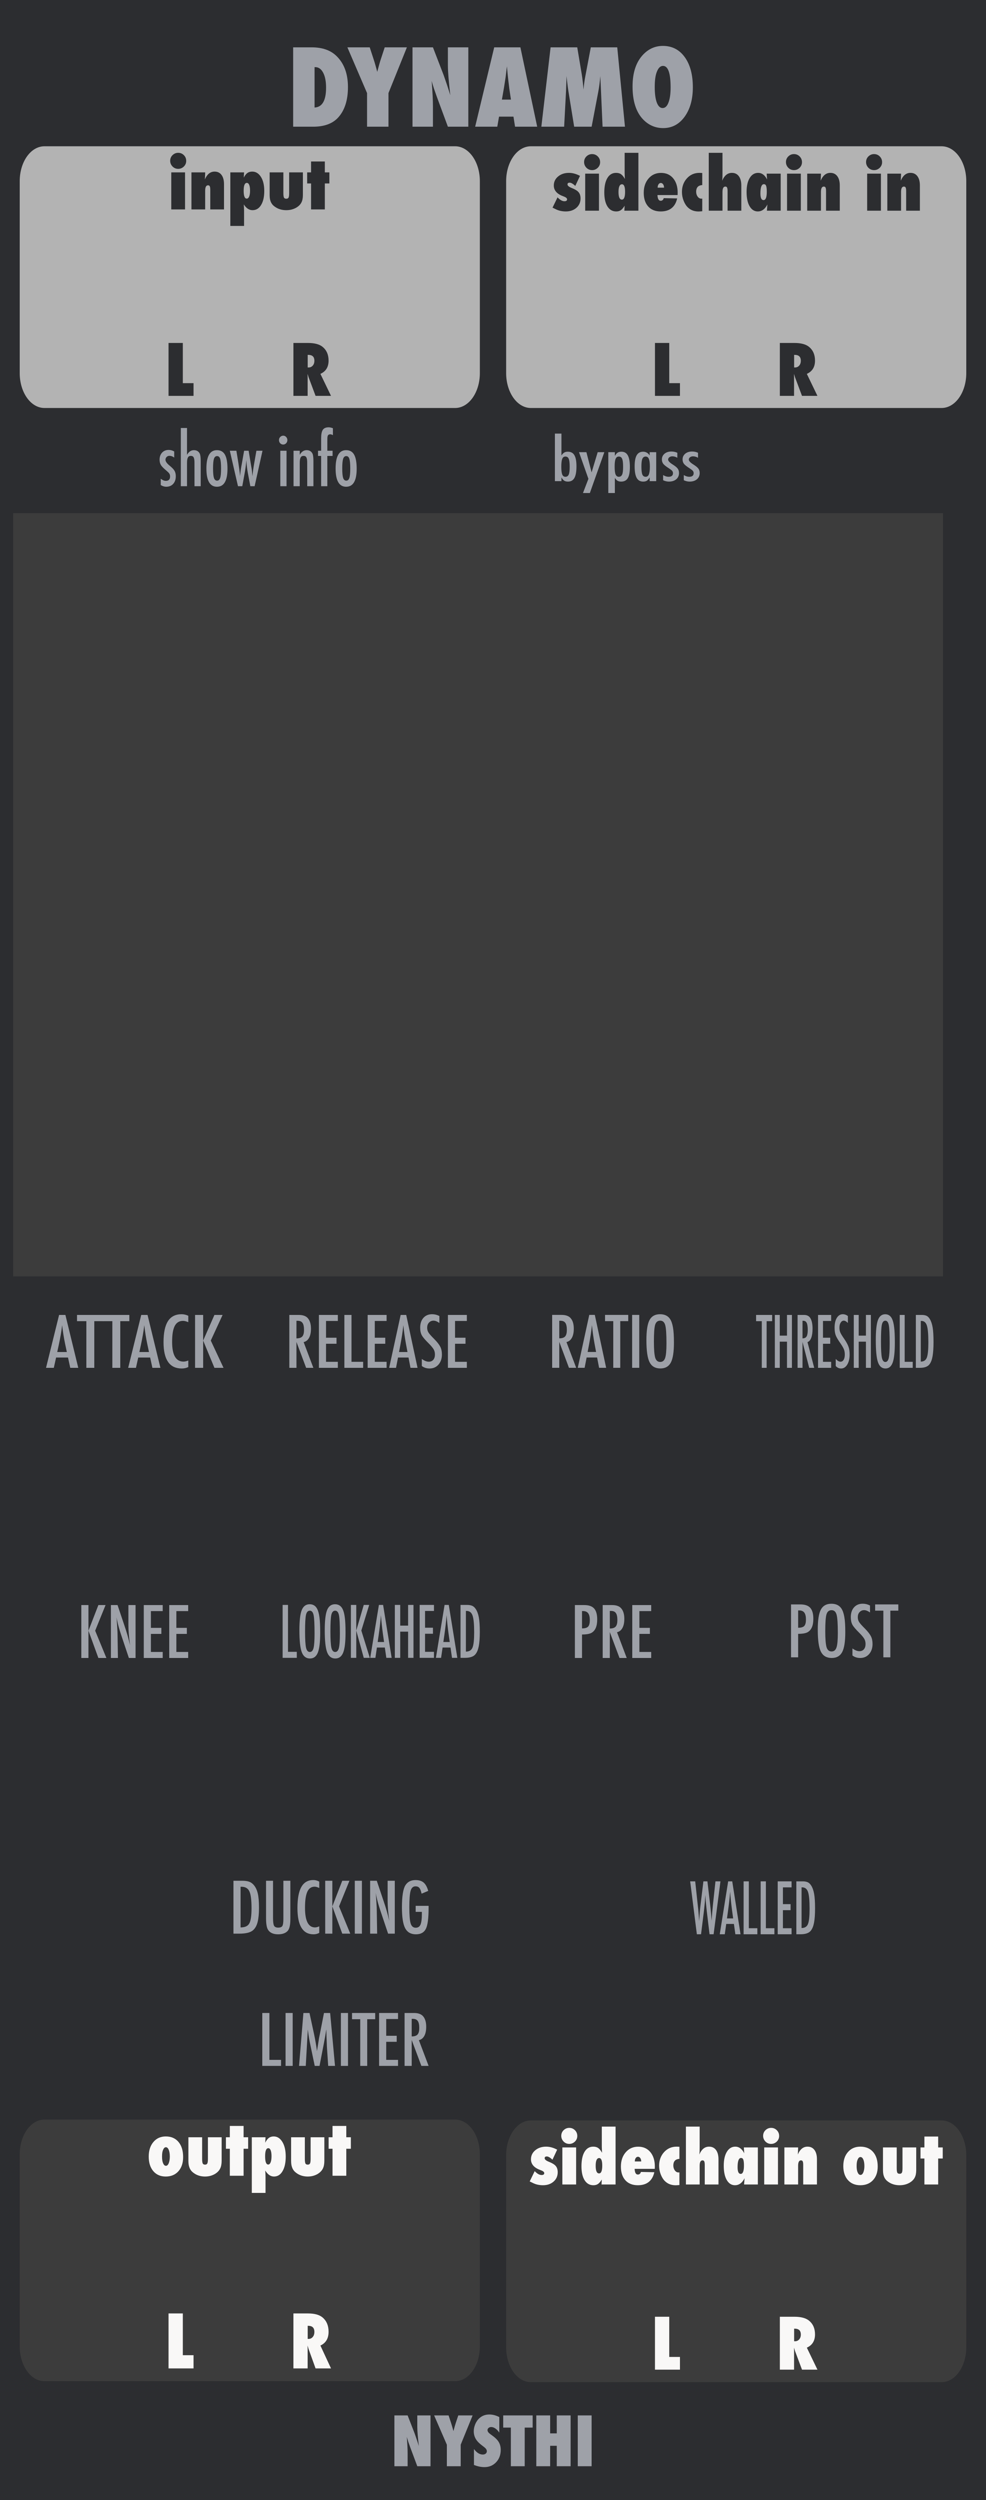 <?xml version="1.0" encoding="UTF-8" standalone="no"?>
<!DOCTYPE svg PUBLIC "-//W3C//DTD SVG 1.1//EN" "http://www.w3.org/Graphics/SVG/1.1/DTD/svg11.dtd">
<svg width="100%" height="100%" viewBox="0 0 150 380" version="1.1" xmlns="http://www.w3.org/2000/svg" xmlns:xlink="http://www.w3.org/1999/xlink" xml:space="preserve" xmlns:serif="http://www.serif.com/" style="fill-rule:evenodd;clip-rule:evenodd;stroke-linejoin:round;stroke-miterlimit:2;">
    <g id="Layer-2" serif:id="Layer 2">
        <g id="text989">
        </g>
        <rect id="rect4689" x="0" y="0" width="150" height="380" style="fill:rgb(44,45,48);"/>
        <g id="text80" transform="matrix(1.005,0,0,0.995,30,5)">
            <path id="path4726" d="M29.851,371.706L29.851,363.943L31.853,363.943L32.903,366.668C32.96,366.829 33.024,367.013 33.094,367.221C33.168,367.429 33.249,367.668 33.336,367.94L33.552,368.624C33.475,367.95 33.416,367.373 33.376,366.894C33.336,366.415 33.316,366.013 33.316,365.687L33.316,363.943L35.317,363.943L35.317,371.706L33.316,371.706L32.26,368.85C32.149,368.545 32.049,368.26 31.958,367.995C31.871,367.727 31.794,367.472 31.727,367.231C31.77,367.777 31.802,368.253 31.822,368.659C31.843,369.065 31.853,369.42 31.853,369.725L31.853,371.706L29.851,371.706Z" style="fill:rgb(158,161,168);fill-rule:nonzero;"/>
            <path id="path4728" d="M39.887,371.706L37.791,371.706L37.791,368.418L35.865,363.943L38.052,363.943L38.429,365.094C38.503,365.319 38.568,365.535 38.625,365.743C38.686,365.951 38.739,366.15 38.786,366.341C38.863,366.056 38.93,365.811 38.987,365.607C39.044,365.399 39.095,365.232 39.138,365.104L39.52,363.943L41.692,363.943L39.887,368.418L39.887,371.706Z" style="fill:rgb(158,161,168);fill-rule:nonzero;"/>
            <path id="path4730" d="M41.894,371.515L41.894,369.076C42.306,369.639 42.752,369.921 43.231,369.921C43.412,369.921 43.56,369.874 43.673,369.78C43.787,369.683 43.844,369.562 43.844,369.418C43.844,369.21 43.72,369.008 43.472,368.81L43.13,368.543C42.902,368.372 42.708,368.203 42.547,368.035C42.386,367.865 42.256,367.69 42.155,367.513C42.054,367.332 41.981,367.146 41.934,366.954C41.887,366.763 41.863,366.562 41.863,366.351C41.863,365.989 41.947,365.61 42.115,365.215C42.199,365.03 42.296,364.863 42.406,364.712C42.517,364.558 42.644,364.422 42.789,364.305C43.184,363.969 43.662,363.802 44.222,363.802C44.721,363.802 45.224,363.934 45.73,364.199L45.73,366.572C45.559,366.308 45.365,366.1 45.147,365.949C44.929,365.795 44.714,365.718 44.503,365.718C44.342,365.718 44.21,365.765 44.106,365.858C43.999,365.949 43.945,366.058 43.945,366.185C43.945,366.393 44.087,366.599 44.372,366.804L44.704,367.05C45.147,367.368 45.463,367.695 45.655,368.03C45.849,368.366 45.946,368.758 45.946,369.207C45.946,369.971 45.713,370.601 45.247,371.098C44.781,371.594 44.191,371.842 43.477,371.842C42.985,371.842 42.457,371.733 41.894,371.515L41.894,371.515Z" style="fill:rgb(158,161,168);fill-rule:nonzero;"/>
            <path id="path4732" d="M49.576,371.706L47.48,371.706L47.48,365.803L46.323,365.803L46.323,363.943L50.778,363.943L50.778,365.803L49.576,365.803L49.576,371.706Z" style="fill:rgb(158,161,168);fill-rule:nonzero;"/>
            <path id="path4734" d="M56.525,371.706L54.428,371.706L54.428,368.584L53.428,368.584L53.428,371.706L51.331,371.706L51.331,363.943L53.428,363.943L53.428,366.688L54.428,366.688L54.428,363.943L56.525,363.943L56.525,371.706Z" style="fill:rgb(158,161,168);fill-rule:nonzero;"/>
            <rect id="path4736" x="57.606" y="363.943" width="2.097" height="7.763" style="fill:rgb(158,161,168);fill-rule:nonzero;"/>
        </g>
        <g id="text4987">
        </g>
        <g id="text1042">
        </g>
        <g id="text1111" transform="matrix(0.973,0,0,1.027,-16,-6.083)">
            <path id="path1113" d="M43.681,72.738L43.681,73.645C43.444,73.47 43.196,73.382 42.936,73.382C42.848,73.382 42.767,73.397 42.692,73.427C42.618,73.458 42.552,73.5 42.495,73.554C42.44,73.605 42.397,73.667 42.363,73.742C42.332,73.813 42.317,73.889 42.317,73.97C42.317,74.22 42.544,74.518 42.997,74.862C43.179,75.004 43.331,75.136 43.453,75.258C43.575,75.379 43.667,75.494 43.732,75.603C43.864,75.815 43.929,76.084 43.929,76.409C43.929,76.879 43.793,77.255 43.519,77.539C43.248,77.82 42.885,77.96 42.429,77.96C42.148,77.96 41.864,77.877 41.577,77.712L41.577,76.774C41.857,76.983 42.123,77.088 42.373,77.088C42.816,77.088 43.037,76.87 43.037,76.434C43.037,76.272 42.997,76.132 42.915,76.013C42.878,75.956 42.819,75.89 42.738,75.815C42.657,75.738 42.557,75.652 42.439,75.557C42.03,75.239 41.753,74.972 41.607,74.756C41.465,74.533 41.394,74.264 41.394,73.95C41.394,73.527 41.524,73.181 41.785,72.91C42.048,72.643 42.391,72.51 42.814,72.51C43.111,72.51 43.4,72.586 43.681,72.738L43.681,72.738Z" style="fill:rgb(158,161,168);fill-rule:nonzero;"/>
            <path id="path1115" d="M44.715,69.265L45.684,69.265L45.684,73.235C45.961,72.775 46.319,72.545 46.759,72.545C47.185,72.545 47.489,72.712 47.671,73.047C47.773,73.236 47.823,73.603 47.823,74.147L47.823,77.879L46.855,77.879L46.85,74.37C46.85,74.016 46.808,73.764 46.723,73.615C46.639,73.466 46.493,73.392 46.287,73.392C46.176,73.392 46.081,73.412 46.003,73.453C45.929,73.49 45.868,73.552 45.821,73.64C45.774,73.725 45.738,73.836 45.714,73.975C45.694,74.114 45.684,74.284 45.684,74.487L45.684,77.879L44.716,77.879L44.715,69.265Z" style="fill:rgb(158,161,168);fill-rule:nonzero;"/>
            <path id="path1117" d="M52.011,75.298C52.011,77.073 51.462,77.96 50.364,77.96C49.265,77.96 48.716,77.059 48.716,75.258C48.716,73.449 49.263,72.545 50.359,72.545C50.642,72.545 50.888,72.599 51.094,72.707C51.303,72.816 51.476,72.983 51.611,73.209C51.746,73.436 51.846,73.721 51.91,74.066C51.978,74.411 52.011,74.822 52.011,75.298L52.011,75.298ZM51.007,75.273C51.007,74.583 50.962,74.103 50.871,73.833C50.779,73.559 50.617,73.422 50.384,73.422C50.154,73.422 49.99,73.558 49.892,73.828C49.801,74.098 49.755,74.57 49.755,75.243C49.755,75.915 49.801,76.385 49.892,76.652C49.99,76.923 50.154,77.058 50.384,77.058C50.614,77.058 50.774,76.924 50.866,76.657C50.96,76.407 51.007,75.946 51.007,75.273L51.007,75.273Z" style="fill:rgb(158,161,168);fill-rule:nonzero;"/>
            <path id="path1119" d="M52.376,72.631L53.401,72.631L53.695,74.32C53.752,74.658 53.803,74.984 53.847,75.298C53.894,75.613 53.931,75.919 53.958,76.216L53.974,76.399L53.994,76.206C54.021,75.962 54.048,75.739 54.075,75.537C54.105,75.33 54.138,75.141 54.171,74.969L54.252,74.568L54.612,72.631L55.317,72.631L55.657,74.568L55.768,75.177C55.792,75.292 55.814,75.435 55.834,75.608C55.855,75.777 55.875,75.978 55.895,76.211L55.916,76.399C55.977,75.77 56.063,75.16 56.174,74.568L56.534,72.631L57.487,72.631L56.255,77.879L55.586,77.879L55.186,75.876C55.138,75.633 55.098,75.384 55.064,75.131C55.03,74.874 55.001,74.602 54.978,74.315C54.974,74.281 54.971,74.24 54.967,74.193C54.964,74.146 54.959,74.09 54.952,74.026C54.932,74.333 54.903,74.632 54.866,74.923C54.829,75.21 54.783,75.498 54.729,75.785L54.324,77.879L53.654,77.879L52.376,72.631Z" style="fill:rgb(158,161,168);fill-rule:nonzero;"/>
            <path id="path1121" d="M60.271,72.631L61.244,72.631L61.244,77.879L60.271,77.879L60.271,72.631ZM60.727,70.4C60.903,70.4 61.055,70.465 61.183,70.593C61.312,70.722 61.376,70.875 61.376,71.055C61.376,71.237 61.312,71.393 61.183,71.521C61.055,71.649 60.9,71.714 60.717,71.714C60.535,71.714 60.379,71.649 60.251,71.521C60.125,71.396 60.063,71.239 60.063,71.049C60.063,70.874 60.127,70.722 60.256,70.593C60.394,70.465 60.551,70.4 60.727,70.4Z" style="fill:rgb(158,161,168);fill-rule:nonzero;"/>
            <path id="path1123" d="M62.34,72.631L63.308,72.631L63.308,73.235C63.585,72.775 63.943,72.545 64.383,72.545C64.809,72.545 65.113,72.712 65.295,73.047C65.397,73.236 65.448,73.603 65.448,74.147L65.448,77.879L64.479,77.879L64.474,74.37C64.474,74.016 64.432,73.764 64.347,73.615C64.263,73.466 64.118,73.392 63.911,73.392C63.8,73.392 63.705,73.412 63.628,73.453C63.553,73.49 63.492,73.552 63.445,73.64C63.398,73.725 63.362,73.836 63.339,73.975C63.318,74.114 63.308,74.284 63.308,74.487L63.308,77.879L62.34,77.879L62.34,72.631Z" style="fill:rgb(158,161,168);fill-rule:nonzero;"/>
            <path id="path1125" d="M66.168,72.631L66.654,72.631L66.654,70.801C66.654,70.203 66.742,69.78 66.918,69.533C67.094,69.287 67.4,69.163 67.836,69.163C68.025,69.163 68.245,69.209 68.495,69.3L68.495,70.324C68.339,70.24 68.202,70.198 68.084,70.198C67.918,70.198 67.8,70.247 67.729,70.345C67.662,70.443 67.628,70.608 67.628,70.842L67.623,71.237L67.623,72.631L68.444,72.631L68.444,73.402L67.623,73.402L67.623,77.879L66.654,77.879L66.654,73.402L66.168,73.402L66.168,72.631Z" style="fill:rgb(158,161,168);fill-rule:nonzero;"/>
            <path id="path1127" d="M72.211,75.298C72.211,77.073 71.662,77.96 70.563,77.96C69.465,77.96 68.916,77.059 68.916,75.258C68.916,73.449 69.463,72.545 70.558,72.545C70.842,72.545 71.087,72.599 71.294,72.707C71.503,72.816 71.676,72.983 71.811,73.209C71.946,73.436 72.046,73.721 72.11,74.066C72.178,74.411 72.211,74.822 72.211,75.298L72.211,75.298ZM71.207,75.273C71.207,74.583 71.162,74.103 71.07,73.833C70.979,73.559 70.817,73.422 70.584,73.422C70.354,73.422 70.19,73.558 70.092,73.828C70.001,74.098 69.955,74.57 69.955,75.243C69.955,75.915 70.001,76.385 70.092,76.652C70.19,76.923 70.354,77.058 70.584,77.058C70.814,77.058 70.974,76.924 71.065,76.657C71.16,76.407 71.207,75.946 71.207,75.273L71.207,75.273Z" style="fill:rgb(158,161,168);fill-rule:nonzero;"/>
        </g>
        <g id="text1132" transform="matrix(1,0,0,0.817,33.68,-188.308)">
            <path id="path1134" d="M50.737,311.151L51.732,311.151L51.732,315.219C51.801,315.087 51.872,314.976 51.945,314.885C52.018,314.795 52.089,314.726 52.159,314.677C52.298,314.573 52.478,314.521 52.701,314.521C52.93,314.521 53.128,314.575 53.294,314.682C53.461,314.786 53.596,314.95 53.701,315.172C53.808,315.394 53.888,315.677 53.94,316.021C53.992,316.365 54.018,316.773 54.018,317.245C54.018,318.224 53.914,318.943 53.706,319.401C53.497,319.856 53.171,320.083 52.727,320.083C52.49,320.083 52.301,320.028 52.159,319.917C52.017,319.805 51.874,319.602 51.732,319.307L51.732,320L50.737,320L50.737,311.151ZM52.987,317.333C52.987,316.601 52.938,316.104 52.841,315.844C52.747,315.562 52.579,315.422 52.336,315.422C52.107,315.422 51.945,315.564 51.852,315.849C51.758,316.13 51.711,316.616 51.711,317.307C51.711,317.995 51.758,318.481 51.852,318.766C51.945,319.047 52.107,319.187 52.336,319.187C52.572,319.187 52.74,319.049 52.841,318.771C52.938,318.514 52.987,318.035 52.987,317.333Z" style="fill:rgb(158,161,168);fill-rule:nonzero;"/>
            <path id="path1136" d="M54.404,314.609L55.529,314.609L56.32,318.37L57.247,314.609L58.258,314.609L56.055,322.208L55.008,322.208L55.836,319.568L54.404,314.609Z" style="fill:rgb(158,161,168);fill-rule:nonzero;"/>
            <path id="path1138" d="M58.862,322.208L58.862,314.609L59.857,314.609L59.857,315.307C59.996,315.012 60.138,314.807 60.284,314.693C60.43,314.578 60.621,314.521 60.857,314.521C61.301,314.521 61.626,314.752 61.831,315.213C62.039,315.672 62.143,316.391 62.143,317.37C62.143,318.328 62.037,319.017 61.826,319.437C61.617,319.868 61.282,320.083 60.82,320.083C60.598,320.083 60.416,320.033 60.273,319.932C60.204,319.884 60.135,319.814 60.065,319.724C59.996,319.634 59.926,319.524 59.857,319.396L59.857,322.208L58.862,322.208ZM61.112,317.333C61.112,316.601 61.063,316.104 60.966,315.844C60.872,315.562 60.704,315.422 60.461,315.422C60.232,315.422 60.069,315.568 59.971,315.859C59.874,316.13 59.825,316.613 59.825,317.307C59.825,318.002 59.874,318.484 59.971,318.755C60.072,319.043 60.235,319.187 60.461,319.187C60.697,319.187 60.865,319.049 60.966,318.771C61.063,318.514 61.112,318.035 61.112,317.333Z" style="fill:rgb(158,161,168);fill-rule:nonzero;"/>
            <path id="path1140" d="M66.148,314.609L66.148,320L65.154,320L65.154,319.307C65.011,319.602 64.869,319.805 64.727,319.917C64.584,320.028 64.397,320.083 64.164,320.083C63.716,320.083 63.388,319.854 63.18,319.396C62.971,318.937 62.867,318.219 62.867,317.24C62.867,316.305 62.971,315.62 63.18,315.182C63.388,314.741 63.716,314.521 64.164,314.521C64.574,314.521 64.904,314.753 65.154,315.219L65.154,314.609L66.148,314.609ZM63.898,317.281C63.898,317.99 63.945,318.484 64.039,318.766C64.136,319.047 64.306,319.187 64.549,319.187C64.772,319.187 64.933,319.042 65.034,318.75C65.135,318.437 65.185,317.957 65.185,317.307C65.185,316.654 65.135,316.172 65.034,315.859C64.933,315.568 64.772,315.422 64.549,315.422C64.313,315.422 64.145,315.561 64.044,315.838C63.947,316.095 63.898,316.576 63.898,317.281L63.898,317.281Z" style="fill:rgb(158,161,168);fill-rule:nonzero;"/>
            <path id="path1142" d="M69.362,314.719L69.362,315.651C69.119,315.47 68.864,315.38 68.596,315.38C68.506,315.38 68.423,315.396 68.346,315.427C68.27,315.458 68.202,315.502 68.143,315.557C68.088,315.609 68.043,315.674 68.008,315.75C67.977,315.823 67.961,315.901 67.961,315.984C67.961,316.241 68.194,316.547 68.659,316.901C68.846,317.047 69.003,317.182 69.128,317.307C69.253,317.432 69.348,317.55 69.414,317.661C69.549,317.88 69.617,318.156 69.617,318.49C69.617,318.972 69.477,319.359 69.195,319.651C68.918,319.939 68.544,320.083 68.076,320.083C67.787,320.083 67.496,319.998 67.201,319.828L67.201,318.865C67.489,319.08 67.761,319.187 68.018,319.187C68.473,319.187 68.701,318.963 68.701,318.516C68.701,318.349 68.659,318.205 68.576,318.083C68.537,318.024 68.477,317.957 68.393,317.88C68.31,317.8 68.207,317.712 68.086,317.615C67.666,317.288 67.381,317.014 67.232,316.792C67.086,316.562 67.013,316.286 67.013,315.963C67.013,315.529 67.147,315.174 67.414,314.896C67.685,314.621 68.037,314.484 68.471,314.484C68.777,314.484 69.074,314.562 69.362,314.719L69.362,314.719Z" style="fill:rgb(158,161,168);fill-rule:nonzero;"/>
            <path id="path1144" d="M72.508,314.719L72.508,315.651C72.265,315.47 72.01,315.38 71.742,315.38C71.652,315.38 71.569,315.396 71.492,315.427C71.416,315.458 71.348,315.502 71.289,315.557C71.234,315.609 71.188,315.674 71.154,315.75C71.122,315.823 71.107,315.901 71.107,315.984C71.107,316.241 71.339,316.547 71.805,316.901C71.992,317.047 72.148,317.182 72.273,317.307C72.398,317.432 72.494,317.55 72.56,317.661C72.695,317.88 72.763,318.156 72.763,318.49C72.763,318.972 72.622,319.359 72.341,319.651C72.063,319.939 71.69,320.083 71.221,320.083C70.933,320.083 70.641,319.998 70.346,319.828L70.346,318.865C70.635,319.08 70.907,319.187 71.164,319.187C71.619,319.187 71.846,318.963 71.846,318.516C71.846,318.349 71.805,318.205 71.721,318.083C71.683,318.024 71.622,317.957 71.539,317.88C71.456,317.8 71.353,317.712 71.232,317.615C70.812,317.288 70.527,317.014 70.378,316.792C70.232,316.562 70.159,316.286 70.159,315.963C70.159,315.529 70.293,315.174 70.56,314.896C70.831,314.621 71.183,314.484 71.617,314.484C71.923,314.484 72.22,314.562 72.508,314.719L72.508,314.719Z" style="fill:rgb(158,161,168);fill-rule:nonzero;"/>
        </g>
        <g id="text1149" transform="matrix(1.136,0,0,1,-10.483,21.641)">
            <path id="path1241" d="M17.142,178.218L17.986,178.218L19.71,186.26L18.637,186.26L18.335,184.692L16.741,184.692L16.434,186.26L15.392,186.26L17.142,178.218ZM18.179,183.854L17.939,182.572C17.78,181.701 17.649,180.77 17.549,179.781C17.5,180.263 17.438,180.753 17.361,181.249C17.285,181.743 17.194,182.267 17.09,182.822L16.892,183.854L18.179,183.854Z" style="fill:rgb(158,161,168);fill-rule:nonzero;"/>
            <path id="path1243" d="M19.543,178.218L23.069,178.218L23.069,179.166L21.856,179.166L21.856,186.26L20.793,186.26L20.793,179.166L19.543,179.166L19.543,178.218Z" style="fill:rgb(158,161,168);fill-rule:nonzero;"/>
            <path id="path1245" d="M23.023,178.218L26.549,178.218L26.549,179.166L25.335,179.166L25.335,186.26L24.273,186.26L24.273,179.166L23.023,179.166L23.023,178.218Z" style="fill:rgb(158,161,168);fill-rule:nonzero;"/>
            <path id="path1247" d="M28.142,178.218L28.986,178.218L30.71,186.26L29.637,186.26L29.335,184.692L27.741,184.692L27.434,186.26L26.392,186.26L28.142,178.218ZM29.179,183.854L28.939,182.572C28.78,181.701 28.649,180.77 28.549,179.781C28.5,180.263 28.438,180.753 28.361,181.249C28.285,181.743 28.194,182.267 28.09,182.822L27.892,183.854L29.179,183.854Z" style="fill:rgb(158,161,168);fill-rule:nonzero;"/>
            <path id="path1249" d="M34.444,178.348L34.444,179.322C34.167,179.187 33.934,179.119 33.747,179.119C33.49,179.119 33.269,179.184 33.085,179.312C32.901,179.437 32.748,179.631 32.627,179.895C32.509,180.159 32.42,180.494 32.361,180.901C32.306,181.303 32.278,181.781 32.278,182.333C32.278,184.319 32.786,185.312 33.804,185.312C33.981,185.312 34.194,185.256 34.444,185.145L34.444,186.14C34.184,186.286 33.892,186.359 33.569,186.359C31.941,186.359 31.127,185.029 31.127,182.369C31.127,180.932 31.325,179.862 31.72,179.161C32.12,178.46 32.729,178.109 33.549,178.109C33.851,178.109 34.149,178.189 34.444,178.348L34.444,178.348Z" style="fill:rgb(158,161,168);fill-rule:nonzero;"/>
            <path id="path1251" d="M35.351,178.218L36.434,178.218L36.434,182.114L37.944,178.218L39.038,178.218L37.455,182.114L39.163,186.26L37.944,186.26L36.434,182.114L36.434,186.26L35.351,186.26L35.351,178.218Z" style="fill:rgb(158,161,168);fill-rule:nonzero;"/>
        </g>
        <g id="text1153" transform="matrix(1,0,0,1,-36.604,20.227)">
            <path id="path1226" d="M80.62,179.632L82.047,179.632C82.637,179.632 83.076,179.773 83.365,180.054C83.729,180.419 83.911,180.976 83.911,181.726C83.911,182.303 83.814,182.766 83.62,183.117C83.429,183.464 83.155,183.679 82.797,183.763L84.276,187.674L83.177,187.674L81.703,183.737L81.703,187.674L80.62,187.674L80.62,179.632ZM81.703,183.195C82.123,183.195 82.42,183.098 82.594,182.903C82.767,182.709 82.854,182.381 82.854,181.919C82.854,181.669 82.835,181.455 82.797,181.278C82.762,181.101 82.705,180.957 82.625,180.846C82.549,180.735 82.448,180.653 82.323,180.601C82.201,180.549 82.056,180.523 81.885,180.523L81.703,180.523L81.703,183.195Z" style="fill:rgb(158,161,168);fill-rule:nonzero;"/>
            <path id="path1228" d="M85.12,179.632L88,179.632L88,180.549L86.203,180.549L86.203,183.096L87.797,183.096L87.797,184.013L86.203,184.013L86.203,186.757L88,186.757L88,187.674L85.12,187.674L85.12,179.632Z" style="fill:rgb(158,161,168);fill-rule:nonzero;"/>
            <path id="path1230" d="M88.995,179.632L90.078,179.632L90.078,186.757L91.849,186.757L91.849,187.674L88.995,187.674L88.995,179.632Z" style="fill:rgb(158,161,168);fill-rule:nonzero;"/>
            <path id="path1232" d="M92.536,179.632L95.417,179.632L95.417,180.549L93.62,180.549L93.62,183.096L95.214,183.096L95.214,184.013L93.62,184.013L93.62,186.757L95.417,186.757L95.417,187.674L92.536,187.674L92.536,179.632Z" style="fill:rgb(158,161,168);fill-rule:nonzero;"/>
            <path id="path1234" d="M97.557,179.632L98.401,179.632L100.125,187.674L99.052,187.674L98.75,186.106L97.156,186.106L96.849,187.674L95.807,187.674L97.557,179.632ZM98.594,185.268L98.354,183.987C98.194,183.115 98.064,182.185 97.964,181.195C97.915,181.678 97.852,182.167 97.776,182.664C97.7,183.157 97.609,183.681 97.505,184.237L97.307,185.268L98.594,185.268Z" style="fill:rgb(158,161,168);fill-rule:nonzero;"/>
            <path id="path1236" d="M103.448,179.799L103.448,180.856C103.118,180.62 102.821,180.502 102.557,180.502C102.273,180.502 102.04,180.603 101.859,180.804C101.679,180.995 101.589,181.25 101.589,181.57C101.589,181.851 101.653,182.092 101.781,182.294C101.847,182.402 101.955,182.54 102.104,182.711C102.257,182.881 102.453,183.086 102.693,183.325C103.134,183.773 103.434,184.16 103.594,184.487C103.753,184.803 103.833,185.19 103.833,185.648C103.833,186.27 103.658,186.782 103.307,187.185C102.957,187.577 102.507,187.773 101.958,187.773C101.497,187.773 101.102,187.646 100.776,187.393L100.776,186.32C101.161,186.601 101.512,186.742 101.828,186.742C102.123,186.742 102.354,186.645 102.521,186.45C102.688,186.252 102.771,185.985 102.771,185.648C102.771,185.356 102.707,185.094 102.578,184.862C102.512,184.75 102.42,184.624 102.302,184.481C102.184,184.336 102.036,184.174 101.859,183.997C101.585,183.726 101.358,183.487 101.177,183.278C100.997,183.07 100.863,182.888 100.776,182.731C100.609,182.426 100.526,182.04 100.526,181.575C100.526,180.947 100.689,180.448 101.016,180.08C101.345,179.709 101.788,179.523 102.344,179.523C102.729,179.523 103.097,179.615 103.448,179.799L103.448,179.799Z" style="fill:rgb(158,161,168);fill-rule:nonzero;"/>
            <path id="path1238" d="M104.745,179.632L107.625,179.632L107.625,180.549L105.828,180.549L105.828,183.096L107.422,183.096L107.422,184.013L105.828,184.013L105.828,186.757L107.625,186.757L107.625,187.674L104.745,187.674L104.745,179.632Z" style="fill:rgb(158,161,168);fill-rule:nonzero;"/>
        </g>
        <g id="text1161" transform="matrix(1,0,0,1,65.494,-32.104)">
            <path id="path1215" d="M18.506,231.958L19.933,231.958C20.523,231.958 20.962,232.099 21.25,232.38C21.615,232.745 21.797,233.302 21.797,234.052C21.797,234.628 21.7,235.092 21.506,235.443C21.315,235.79 21.04,236.005 20.683,236.089L22.162,240L21.063,240L19.589,236.062L19.589,240L18.506,240L18.506,231.958ZM19.589,235.521C20.009,235.521 20.306,235.424 20.48,235.229C20.653,235.035 20.74,234.707 20.74,234.245C20.74,233.995 20.721,233.781 20.683,233.604C20.648,233.427 20.591,233.283 20.511,233.172C20.434,233.061 20.334,232.979 20.209,232.927C20.087,232.875 19.941,232.849 19.771,232.849L19.589,232.849L19.589,235.521Z" style="fill:rgb(158,161,168);fill-rule:nonzero;"/>
            <path id="path1217" d="M24.151,231.958L24.995,231.958L26.719,240L25.646,240L25.344,238.432L23.75,238.432L23.443,240L22.401,240L24.151,231.958ZM25.188,237.594L24.948,236.312C24.789,235.441 24.658,234.51 24.558,233.521C24.509,234.003 24.447,234.493 24.37,234.99C24.294,235.483 24.204,236.007 24.099,236.562L23.901,237.594L25.188,237.594Z" style="fill:rgb(158,161,168);fill-rule:nonzero;"/>
            <path id="path1219" d="M26.552,231.958L30.079,231.958L30.079,232.906L28.865,232.906L28.865,240L27.802,240L27.802,232.906L26.552,232.906L26.552,231.958Z" style="fill:rgb(158,161,168);fill-rule:nonzero;"/>
            <rect id="path1221" x="30.672" y="231.958" width="1.083" height="8.042" style="fill:rgb(158,161,168);fill-rule:nonzero;"/>
            <path id="path1223" d="M37.032,236.177C37.032,237.597 36.874,238.606 36.558,239.203C36.242,239.8 35.712,240.099 34.969,240.099C34.188,240.099 33.638,239.778 33.318,239.135C33.002,238.507 32.844,237.391 32.844,235.786C32.844,234.356 33,233.344 33.313,232.75C33.629,232.153 34.164,231.854 34.917,231.854C35.591,231.854 36.091,232.085 36.417,232.547C36.632,232.856 36.789,233.295 36.886,233.865C36.983,234.392 37.032,235.163 37.032,236.177ZM35.896,236.292C35.896,234.899 35.834,233.976 35.709,233.521C35.584,233.063 35.329,232.833 34.943,232.833C34.558,232.833 34.301,233.043 34.172,233.464C34.047,233.887 33.985,234.738 33.985,236.016C33.985,237.193 34.051,238.009 34.183,238.464C34.318,238.894 34.572,239.109 34.943,239.109C35.308,239.109 35.558,238.908 35.693,238.505C35.829,238.106 35.896,237.368 35.896,236.292L35.896,236.292Z" style="fill:rgb(158,161,168);fill-rule:nonzero;"/>
        </g>
        <rect id="rect1254" x="2" y="78" width="141.456" height="116" style="fill:rgb(60,60,60);"/>
        <g id="text1258" transform="matrix(0.692,0,0,1,198.08,-8.057)">
            <path id="path1260" d="M-120.021,207.917L-116.495,207.917L-116.495,208.865L-117.708,208.865L-117.708,215.958L-118.771,215.958L-118.771,208.865L-120.021,208.865L-120.021,207.917Z" style="fill:rgb(158,161,168);fill-rule:nonzero;"/>
            <path id="path1262" d="M-115.901,207.917L-114.818,207.917L-114.818,211.063L-113.229,211.063L-113.229,207.917L-112.146,207.917L-112.146,215.958L-113.229,215.958L-113.229,211.979L-114.818,211.979L-114.818,215.958L-115.901,215.958L-115.901,207.917Z" style="fill:rgb(158,161,168);fill-rule:nonzero;"/>
            <path id="path1264" d="M-110.901,207.917L-109.474,207.917C-108.884,207.917 -108.444,208.057 -108.156,208.339C-107.792,208.703 -107.609,209.26 -107.609,210.01C-107.609,210.587 -107.707,211.05 -107.901,211.401C-108.092,211.748 -108.366,211.964 -108.724,212.047L-107.245,215.958L-108.344,215.958L-109.818,212.021L-109.818,215.958L-110.901,215.958L-110.901,207.917ZM-109.818,211.479C-109.398,211.479 -109.101,211.382 -108.927,211.188C-108.753,210.993 -108.667,210.665 -108.667,210.203C-108.667,209.953 -108.686,209.74 -108.724,209.563C-108.759,209.385 -108.816,209.241 -108.896,209.13C-108.972,209.019 -109.073,208.938 -109.198,208.885C-109.319,208.833 -109.465,208.807 -109.635,208.807L-109.818,208.807L-109.818,211.479Z" style="fill:rgb(158,161,168);fill-rule:nonzero;"/>
            <path id="path1266" d="M-106.401,207.917L-103.521,207.917L-103.521,208.833L-105.318,208.833L-105.318,211.38L-103.724,211.38L-103.724,212.297L-105.318,212.297L-105.318,215.042L-103.521,215.042L-103.521,215.958L-106.401,215.958L-106.401,207.917Z" style="fill:rgb(158,161,168);fill-rule:nonzero;"/>
            <path id="path1268" d="M-99.844,208.083L-99.844,209.141C-100.174,208.905 -100.47,208.786 -100.734,208.786C-101.019,208.786 -101.252,208.887 -101.432,209.089C-101.613,209.28 -101.703,209.535 -101.703,209.854C-101.703,210.135 -101.639,210.377 -101.51,210.578C-101.444,210.686 -101.337,210.825 -101.187,210.995C-101.035,211.165 -100.839,211.37 -100.599,211.609C-100.158,212.057 -99.858,212.444 -99.698,212.771C-99.538,213.087 -99.458,213.474 -99.458,213.932C-99.458,214.554 -99.634,215.066 -99.984,215.469C-100.335,215.861 -100.785,216.057 -101.333,216.057C-101.795,216.057 -102.189,215.931 -102.516,215.677L-102.516,214.604C-102.13,214.885 -101.78,215.026 -101.464,215.026C-101.168,215.026 -100.937,214.929 -100.771,214.734C-100.604,214.536 -100.521,214.269 -100.521,213.932C-100.521,213.641 -100.585,213.379 -100.714,213.146C-100.779,213.035 -100.872,212.908 -100.99,212.766C-101.108,212.62 -101.255,212.458 -101.432,212.281C-101.707,212.01 -101.934,211.771 -102.115,211.563C-102.295,211.354 -102.429,211.172 -102.516,211.016C-102.682,210.71 -102.766,210.325 -102.766,209.859C-102.766,209.231 -102.602,208.733 -102.276,208.365C-101.946,207.993 -101.503,207.807 -100.948,207.807C-100.563,207.807 -100.194,207.899 -99.844,208.083L-99.844,208.083Z" style="fill:rgb(158,161,168);fill-rule:nonzero;"/>
            <path id="path1270" d="M-98.547,207.917L-97.464,207.917L-97.464,211.063L-95.875,211.063L-95.875,207.917L-94.792,207.917L-94.792,215.958L-95.875,215.958L-95.875,211.979L-97.464,211.979L-97.464,215.958L-98.547,215.958L-98.547,207.917Z" style="fill:rgb(158,161,168);fill-rule:nonzero;"/>
            <path id="path1272" d="M-89.521,212.135C-89.521,213.556 -89.679,214.564 -89.995,215.161C-90.311,215.759 -90.84,216.057 -91.583,216.057C-92.365,216.057 -92.915,215.736 -93.234,215.094C-93.55,214.465 -93.708,213.349 -93.708,211.745C-93.708,210.314 -93.552,209.302 -93.24,208.708C-92.924,208.111 -92.389,207.813 -91.635,207.813C-90.962,207.813 -90.462,208.043 -90.135,208.505C-89.92,208.814 -89.764,209.253 -89.667,209.823C-89.569,210.351 -89.521,211.122 -89.521,212.135L-89.521,212.135ZM-90.656,212.25C-90.656,210.858 -90.719,209.934 -90.844,209.479C-90.969,209.021 -91.224,208.792 -91.609,208.792C-91.995,208.792 -92.252,209.002 -92.38,209.422C-92.505,209.846 -92.568,210.696 -92.568,211.974C-92.568,213.151 -92.502,213.967 -92.37,214.422C-92.234,214.852 -91.981,215.068 -91.609,215.068C-91.245,215.068 -90.995,214.866 -90.859,214.464C-90.724,214.064 -90.656,213.326 -90.656,212.25L-90.656,212.25Z" style="fill:rgb(158,161,168);fill-rule:nonzero;"/>
            <path id="path1274" d="M-88.443,207.917L-87.359,207.917L-87.359,215.042L-85.589,215.042L-85.589,215.958L-88.443,215.958L-88.443,207.917Z" style="fill:rgb(158,161,168);fill-rule:nonzero;"/>
            <path id="path1276" d="M-84.901,207.917L-83.568,207.917C-83.161,207.917 -82.819,207.962 -82.542,208.052C-82.285,208.139 -82.056,208.293 -81.854,208.516C-81.552,208.849 -81.337,209.283 -81.208,209.818C-81.08,210.335 -81.016,211.076 -81.016,212.042C-81.016,212.927 -81.087,213.649 -81.229,214.208C-81.368,214.743 -81.597,215.151 -81.917,215.432C-82.309,215.783 -83.012,215.958 -84.026,215.958L-84.901,215.958L-84.901,207.917ZM-83.818,215.01C-83.158,215.01 -82.717,214.811 -82.495,214.411C-82.266,214.012 -82.151,213.236 -82.151,212.083C-82.151,210.844 -82.26,209.991 -82.479,209.526C-82.698,209.061 -83.099,208.828 -83.682,208.828L-83.818,208.828L-83.818,215.01Z" style="fill:rgb(158,161,168);fill-rule:nonzero;"/>
        </g>
        <g id="text1281" transform="matrix(1,0,0,1,64.763,-35.792)">
            <path id="path1313" d="M22.695,279.75L24.122,279.75C24.81,279.75 25.31,279.924 25.622,280.271C25.935,280.622 26.091,281.177 26.091,281.938C26.091,283.007 25.777,283.698 25.148,284.01C24.832,284.153 24.376,284.224 23.779,284.224L23.779,287.792L22.695,287.792L22.695,279.75ZM23.779,283.297C24.227,283.297 24.536,283.207 24.706,283.026C24.879,282.842 24.966,282.516 24.966,282.047C24.966,281.568 24.883,281.217 24.716,280.995C24.549,280.773 24.287,280.661 23.93,280.661L23.779,280.661L23.779,283.297Z" style="fill:rgb(158,161,168);fill-rule:nonzero;"/>
            <path id="path1315" d="M26.924,279.75L28.352,279.75C28.942,279.75 29.381,279.891 29.669,280.172C30.034,280.536 30.216,281.094 30.216,281.844C30.216,282.42 30.119,282.884 29.924,283.234C29.734,283.582 29.459,283.797 29.102,283.88L30.581,287.792L29.482,287.792L28.008,283.854L28.008,287.792L26.924,287.792L26.924,279.75ZM28.008,283.313C28.428,283.313 28.725,283.215 28.898,283.021C29.072,282.826 29.159,282.498 29.159,282.036C29.159,281.786 29.14,281.573 29.102,281.396C29.067,281.219 29.01,281.075 28.93,280.964C28.853,280.852 28.753,280.771 28.628,280.719C28.506,280.667 28.36,280.641 28.19,280.641L28.008,280.641L28.008,283.313Z" style="fill:rgb(158,161,168);fill-rule:nonzero;"/>
            <path id="path1317" d="M31.424,279.75L34.305,279.75L34.305,280.667L32.508,280.667L32.508,283.214L34.102,283.214L34.102,284.13L32.508,284.13L32.508,286.875L34.305,286.875L34.305,287.792L31.424,287.792L31.424,279.75Z" style="fill:rgb(158,161,168);fill-rule:nonzero;"/>
        </g>
        <g id="text1285" transform="matrix(1,0,0,1,37,-36)">
            <path id="path1302" d="M83.339,279.859L84.766,279.859C85.453,279.859 85.953,280.033 86.266,280.38C86.578,280.731 86.734,281.286 86.734,282.047C86.734,283.116 86.42,283.807 85.792,284.12C85.476,284.262 85.019,284.333 84.422,284.333L84.422,287.901L83.339,287.901L83.339,279.859ZM84.422,283.406C84.87,283.406 85.179,283.316 85.349,283.135C85.523,282.951 85.609,282.625 85.609,282.156C85.609,281.677 85.526,281.326 85.359,281.104C85.193,280.882 84.931,280.771 84.573,280.771L84.422,280.771L84.422,283.406Z" style="fill:rgb(158,161,168);fill-rule:nonzero;"/>
            <path id="path1304" d="M91.594,284.078C91.594,285.498 91.436,286.507 91.12,287.104C90.804,287.701 90.274,288 89.531,288C88.75,288 88.2,287.679 87.88,287.036C87.564,286.408 87.406,285.292 87.406,283.688C87.406,282.257 87.563,281.245 87.875,280.651C88.191,280.054 88.726,279.755 89.479,279.755C90.153,279.755 90.653,279.986 90.979,280.448C91.194,280.757 91.351,281.196 91.448,281.766C91.545,282.293 91.594,283.064 91.594,284.078L91.594,284.078ZM90.458,284.193C90.458,282.8 90.396,281.877 90.271,281.422C90.146,280.964 89.891,280.734 89.505,280.734C89.12,280.734 88.863,280.944 88.734,281.365C88.609,281.788 88.547,282.639 88.547,283.917C88.547,285.094 88.613,285.91 88.745,286.365C88.88,286.795 89.134,287.01 89.505,287.01C89.87,287.01 90.12,286.809 90.255,286.406C90.391,286.007 90.458,285.269 90.458,284.193Z" style="fill:rgb(158,161,168);fill-rule:nonzero;"/>
            <path id="path1307" d="M95.354,280.026L95.354,281.083C95.024,280.847 94.727,280.729 94.464,280.729C94.179,280.729 93.946,280.83 93.766,281.031C93.585,281.222 93.495,281.477 93.495,281.797C93.495,282.078 93.559,282.319 93.688,282.521C93.753,282.628 93.861,282.767 94.01,282.938C94.163,283.108 94.359,283.312 94.599,283.552C95.04,284 95.34,284.387 95.5,284.714C95.66,285.03 95.74,285.417 95.74,285.875C95.74,286.497 95.564,287.009 95.214,287.411C94.863,287.804 94.413,288 93.865,288C93.403,288 93.009,287.873 92.682,287.62L92.682,286.547C93.068,286.828 93.418,286.969 93.734,286.969C94.03,286.969 94.26,286.872 94.427,286.677C94.594,286.479 94.677,286.212 94.677,285.875C94.677,285.583 94.613,285.321 94.484,285.089C94.418,284.977 94.326,284.851 94.208,284.708C94.09,284.562 93.943,284.401 93.766,284.224C93.491,283.953 93.264,283.714 93.083,283.505C92.903,283.297 92.769,283.115 92.682,282.958C92.516,282.653 92.432,282.267 92.432,281.802C92.432,281.174 92.595,280.675 92.922,280.307C93.252,279.936 93.694,279.75 94.25,279.75C94.635,279.75 95.003,279.842 95.354,280.026L95.354,280.026Z" style="fill:rgb(158,161,168);fill-rule:nonzero;"/>
            <path id="path1309" d="M96.135,279.859L99.661,279.859L99.661,280.807L98.448,280.807L98.448,287.901L97.385,287.901L97.385,280.807L96.135,280.807L96.135,279.859Z" style="fill:rgb(158,161,168);fill-rule:nonzero;"/>
        </g>
        <g id="text1322" transform="matrix(1,0,0,1,-39.5,4)">
            <path id="path1324" d="M51.872,239.958L52.956,239.958L52.956,243.854L54.466,239.958L55.56,239.958L53.977,243.854L55.685,248L54.466,248L52.956,243.854L52.956,248L51.872,248L51.872,239.958Z" style="fill:rgb(158,161,168);fill-rule:nonzero;"/>
            <path id="path1326" d="M56.372,239.958L57.383,239.958L58.461,243.167C58.773,244.073 59.049,245.04 59.289,246.068C59.202,245.446 59.138,244.884 59.096,244.38C59.055,243.877 59.034,243.403 59.034,242.958L59.034,239.958L60.122,239.958L60.122,248L59.107,248L57.893,244.38C57.782,244.043 57.676,243.698 57.576,243.344C57.478,242.99 57.388,242.618 57.305,242.229C57.298,242.181 57.286,242.122 57.268,242.052C57.255,241.983 57.237,241.903 57.216,241.813C57.227,241.903 57.235,241.981 57.242,242.047C57.249,242.109 57.255,242.163 57.258,242.208L57.315,243.026L57.372,244.021C57.376,244.076 57.378,244.144 57.378,244.224C57.381,244.304 57.383,244.394 57.383,244.495L57.44,248L56.373,248L56.372,239.958Z" style="fill:rgb(158,161,168);fill-rule:nonzero;"/>
            <path id="path1328" d="M61.372,239.958L64.253,239.958L64.253,240.875L62.456,240.875L62.456,243.422L64.049,243.422L64.049,244.339L62.456,244.339L62.456,247.083L64.253,247.083L64.253,248L61.372,248L61.372,239.958Z" style="fill:rgb(158,161,168);fill-rule:nonzero;"/>
            <path id="path1330" d="M65.247,239.958L68.128,239.958L68.128,240.875L66.331,240.875L66.331,243.422L67.924,243.422L67.924,244.339L66.331,244.339L66.331,247.083L68.128,247.083L68.128,248L65.247,248L65.247,239.958Z" style="fill:rgb(158,161,168);fill-rule:nonzero;"/>
        </g>
        <g id="text1117">
            <path id="path1120" d="M44.598,19.258L44.598,7.195L47.41,7.195C49.02,7.195 50.272,7.628 51.168,8.492C52.345,9.623 52.934,11.203 52.934,13.235C52.934,15.235 52.436,16.779 51.441,17.867C50.592,18.794 49.327,19.258 47.645,19.258L44.598,19.258ZM47.855,16.344C49.022,16.287 49.605,15.281 49.605,13.328C49.605,12.365 49.457,11.604 49.16,11.047C48.863,10.485 48.462,10.203 47.957,10.203L47.855,10.203L47.855,16.344Z" style="fill:rgb(158,161,168);fill-rule:nonzero;"/>
            <path id="path1122" d="M59.098,19.258L55.84,19.258L55.84,14.149L52.848,7.195L56.246,7.195L56.832,8.985C56.947,9.334 57.048,9.669 57.137,9.992C57.23,10.315 57.314,10.625 57.387,10.922C57.507,10.479 57.611,10.099 57.699,9.781C57.788,9.459 57.866,9.198 57.934,9L58.527,7.195L61.902,7.195L59.098,14.149L59.098,19.258Z" style="fill:rgb(158,161,168);fill-rule:nonzero;"/>
            <path id="path1124" d="M62.754,19.258L62.754,7.195L65.863,7.195L67.496,11.43C67.585,11.68 67.684,11.966 67.793,12.289C67.908,12.612 68.033,12.985 68.168,13.406L68.504,14.469C68.384,13.422 68.293,12.526 68.23,11.781C68.168,11.037 68.137,10.412 68.137,9.906L68.137,7.195L71.246,7.195L71.246,19.258L68.137,19.258L66.496,14.82C66.324,14.347 66.168,13.904 66.027,13.492C65.892,13.076 65.772,12.68 65.668,12.305C65.736,13.154 65.785,13.893 65.816,14.524C65.848,15.154 65.863,15.706 65.863,16.18L65.863,19.258L62.754,19.258Z" style="fill:rgb(158,161,168);fill-rule:nonzero;"/>
            <path id="path1126" d="M81.723,19.258L78.355,19.258L78.113,17.727L75.918,17.727L75.652,19.258L72.285,19.258L75.184,7.195L79.168,7.195L81.723,19.258ZM77.73,15.141L77.52,13.735C77.514,13.729 77.504,13.659 77.488,13.524C77.478,13.409 77.423,12.956 77.324,12.164C77.314,12.076 77.301,11.956 77.285,11.805C77.269,11.649 77.249,11.453 77.222,11.219L77.121,10.078C77.111,10.188 77.095,10.31 77.074,10.445C77.058,10.581 77.04,10.729 77.019,10.891C76.983,11.214 76.957,11.438 76.941,11.563C76.926,11.688 76.915,11.763 76.91,11.789L76.683,13.25L76.355,15.141L77.73,15.141Z" style="fill:rgb(158,161,168);fill-rule:nonzero;"/>
            <path id="path1129" d="M95.074,19.258L91.668,19.258L91.426,13.758L91.324,11.563C91.288,11.985 91.246,12.388 91.199,12.774C91.152,13.154 91.095,13.524 91.027,13.883L90.004,19.258L87.348,19.258L86.473,13.875C86.421,13.563 86.35,13.026 86.262,12.266C86.251,12.151 86.228,11.917 86.191,11.563L86.113,13.789L85.824,19.258L82.355,19.258L83.762,7.195L87.816,7.195L88.496,11.258C88.553,11.591 88.603,11.953 88.645,12.344C88.691,12.735 88.733,13.159 88.77,13.617C88.837,12.852 88.931,12.167 89.051,11.563L89.879,7.195L93.902,7.195L95.074,19.258Z" style="fill:rgb(158,161,168);fill-rule:nonzero;"/>
            <path id="path1131" d="M105.402,13.266C105.402,15.104 104.983,16.599 104.145,17.75C103.311,18.896 102.225,19.469 100.887,19.469C99.699,19.469 98.681,19.029 97.832,18.149C96.764,17.034 96.23,15.362 96.23,13.133C96.23,10.998 96.788,9.365 97.902,8.235C98.73,7.396 99.712,6.977 100.848,6.977C102.238,6.977 103.345,7.544 104.168,8.68C104.991,9.815 105.402,11.344 105.402,13.266ZM102.02,13.289C102.02,11.107 101.634,10.016 100.863,10.016C100.478,10.016 100.171,10.302 99.941,10.875C99.717,11.406 99.605,12.188 99.605,13.219C99.605,14.235 99.71,15.024 99.918,15.586C100.132,16.143 100.426,16.422 100.801,16.422C101.186,16.422 101.483,16.146 101.691,15.594C101.91,15.042 102.02,14.274 102.02,13.289L102.02,13.289Z" style="fill:rgb(158,161,168);fill-rule:nonzero;"/>
        </g>
        <g id="g1291" transform="matrix(1,0,0,1,-2.87,0)">
            <g id="rect1134" transform="matrix(1,0,0,1.105,3.10862e-15,-6.498)">
                <path d="M9.633,26L72.106,26C74.191,26 75.87,28.141 75.87,30.8L75.87,57.2C75.87,59.859 74.191,62 72.106,62L9.633,62C7.548,62 5.87,59.859 5.87,57.2L5.87,30.8C5.87,28.141 7.548,26 9.633,26Z" style="fill:rgb(179,179,179);fill-rule:nonzero;"/>
            </g>
            <g id="g1278" transform="matrix(1,0,0,1,0,-4.802)">
                <path id="path1137" d="M31.021,36.633L28.927,36.633L28.927,31.003L31.021,31.003L31.021,36.633ZM31.198,29.258C31.198,29.588 31.078,29.873 30.839,30.112C30.592,30.348 30.306,30.466 29.979,30.466C29.642,30.466 29.354,30.347 29.115,30.107C28.878,29.86 28.76,29.572 28.76,29.242C28.76,28.906 28.878,28.619 29.115,28.383C29.361,28.147 29.648,28.029 29.974,28.029C30.318,28.029 30.608,28.149 30.844,28.388C31.08,28.624 31.198,28.914 31.198,29.258L31.198,29.258Z" style="fill:rgb(44,45,48);fill-rule:nonzero;"/>
                <path id="path1139" d="M36.948,36.633L34.859,36.633L34.859,33.654C34.859,33.397 34.833,33.218 34.781,33.117C34.733,33.017 34.646,32.966 34.521,32.966C34.229,32.966 34.083,33.242 34.083,33.794L34.083,36.633L31.995,36.633L31.995,31.003L34.083,31.003C34.08,31.142 34.076,31.27 34.073,31.388C34.069,31.506 34.064,31.616 34.057,31.716L34.036,32.076C34.373,31.281 34.866,30.883 35.516,30.883C35.967,30.883 36.318,31.051 36.568,31.388C36.821,31.725 36.948,32.194 36.948,32.794L36.948,36.633Z" style="fill:rgb(44,45,48);fill-rule:nonzero;"/>
                <path id="path1141" d="M40,39.143L37.911,39.143L37.911,31.003L40,31.003L39.953,31.8C40.04,31.633 40.128,31.492 40.219,31.378C40.309,31.26 40.406,31.164 40.51,31.091C40.615,31.018 40.726,30.966 40.844,30.935C40.965,30.9 41.099,30.883 41.245,30.883C41.786,30.883 42.227,31.154 42.568,31.695C42.905,32.23 43.073,32.94 43.073,33.826C43.073,34.725 42.911,35.437 42.589,35.961C42.273,36.485 41.837,36.748 41.281,36.748C40.774,36.748 40.332,36.454 39.953,35.867C39.971,36.044 39.981,36.197 39.985,36.326C39.995,36.458 40,36.616 40,36.8L40,39.143ZM40.911,33.763C40.911,33.395 40.868,33.11 40.781,32.909C40.698,32.704 40.578,32.602 40.422,32.602C40.099,32.602 39.938,32.996 39.938,33.784C39.938,34.59 40.094,34.992 40.406,34.992C40.563,34.992 40.686,34.885 40.776,34.669C40.866,34.454 40.911,34.152 40.911,33.763L40.911,33.763Z" style="fill:rgb(44,45,48);fill-rule:nonzero;"/>
                <path id="path1143" d="M43.891,31.003L45.979,31.003L45.979,34.175C45.979,34.477 46.009,34.697 46.068,34.836C46.13,34.951 46.248,35.008 46.422,35.008C46.592,35.008 46.707,34.951 46.766,34.836C46.828,34.722 46.859,34.501 46.859,34.175L46.859,31.003L48.948,31.003L48.948,34.456C48.948,34.685 48.929,34.893 48.891,35.081C48.856,35.265 48.799,35.433 48.719,35.586C48.642,35.735 48.542,35.873 48.417,35.998C48.295,36.123 48.149,36.237 47.979,36.341C47.521,36.612 47.002,36.748 46.422,36.748C45.835,36.748 45.316,36.612 44.865,36.341C44.691,36.237 44.542,36.124 44.417,36.003C44.295,35.878 44.194,35.739 44.115,35.586C44.038,35.433 43.981,35.265 43.943,35.081C43.908,34.893 43.891,34.685 43.891,34.456L43.891,31.003Z" style="fill:rgb(44,45,48);fill-rule:nonzero;"/>
                <path id="path1145" d="M52.286,36.633L50.193,36.633L50.193,32.685L49.599,32.685L49.599,31.003L50.193,31.003L50.193,29.347L52.286,29.347L52.286,31.003L52.979,31.003L52.979,32.685L52.286,32.685L52.286,36.633Z" style="fill:rgb(44,45,48);fill-rule:nonzero;"/>
            </g>
            <g id="path1149" transform="matrix(1,0,0,1,-7.49,10.169)">
                <path d="M39.802,50L36,50L36,41.958L38.172,41.958L38.172,48.068L39.802,48.068L39.802,50Z" style="fill:rgb(44,45,48);fill-rule:nonzero;"/>
            </g>
            <g id="path1153" transform="matrix(1,0,0,1,-21.49,10.169)">
                <path d="M74.717,50.001L72.368,50.001L71.295,47.136C71.285,47.088 71.266,47.024 71.238,46.944C71.214,46.864 71.183,46.768 71.144,46.657L71.16,47.189L71.16,50.001L68.998,50.001L68.998,41.959L71.222,41.959C72.202,41.959 72.934,42.152 73.42,42.537C74.038,43.03 74.347,43.732 74.347,44.642C74.347,45.614 73.932,46.286 73.103,46.657L74.717,50.001ZM71.17,45.683L71.316,45.683C71.566,45.683 71.775,45.588 71.941,45.397C72.108,45.206 72.191,44.963 72.191,44.668C72.191,44.067 71.877,43.767 71.249,43.767L71.17,43.767L71.17,45.683Z" style="fill:rgb(44,45,48);fill-rule:nonzero;"/>
            </g>
        </g>
        <g id="g1300" transform="matrix(1,0,0,1,-1.36,0)">
            <g id="rect1190" transform="matrix(1,0,0,1.105,1.77636e-15,-6.498)">
                <path d="M82.123,26L144.596,26C146.681,26 148.36,28.141 148.36,30.8L148.36,57.2C148.36,59.859 146.681,62 144.596,62L82.123,62C80.038,62 78.36,59.859 78.36,57.2L78.36,30.8C78.36,28.141 80.038,26 82.123,26Z" style="fill:rgb(179,179,179);fill-rule:nonzero;"/>
            </g>
            <g id="path1204" transform="matrix(1,0,0,1,65,10.169)">
                <path d="M39.802,50L36,50L36,41.958L38.172,41.958L38.172,48.068L39.802,48.068L39.802,50Z" style="fill:rgb(44,45,48);fill-rule:nonzero;"/>
            </g>
            <g id="path1208" transform="matrix(1,0,0,1,51,10.169)">
                <path d="M74.717,50.001L72.368,50.001L71.295,47.136C71.285,47.088 71.266,47.024 71.238,46.944C71.214,46.864 71.183,46.768 71.144,46.657L71.16,47.189L71.16,50.001L68.998,50.001L68.998,41.959L71.222,41.959C72.202,41.959 72.934,42.152 73.42,42.537C74.038,43.03 74.347,43.732 74.347,44.642C74.347,45.614 73.932,46.286 73.103,46.657L74.717,50.001ZM71.17,45.683L71.316,45.683C71.566,45.683 71.775,45.588 71.941,45.397C72.108,45.206 72.191,44.963 72.191,44.668C72.191,44.067 71.877,43.767 71.249,43.767L71.17,43.767L71.17,45.683Z" style="fill:rgb(44,45,48);fill-rule:nonzero;"/>
            </g>
            <g id="text1230" transform="matrix(1,0,0,1,0,1)">
                <path id="path1367" d="M85.417,30.56L86.177,28.998C86.552,29.39 86.901,29.587 87.224,29.587C87.495,29.587 87.63,29.489 87.63,29.295C87.63,29.128 87.448,28.979 87.084,28.847C86.101,28.5 85.61,27.949 85.61,27.196C85.61,26.644 85.828,26.185 86.266,25.821C86.707,25.456 87.257,25.274 87.917,25.274C88.459,25.274 89.018,25.427 89.594,25.732L88.88,27.258C88.53,26.929 88.243,26.764 88.021,26.764C87.802,26.764 87.693,26.852 87.693,27.029C87.693,27.22 87.901,27.399 88.318,27.566C88.839,27.771 89.193,27.988 89.38,28.217C89.578,28.446 89.677,28.762 89.677,29.165C89.677,29.744 89.467,30.218 89.047,30.587C88.627,30.955 88.087,31.139 87.427,31.139C87.111,31.139 86.797,31.099 86.485,31.019C86.339,30.981 86.179,30.923 86.005,30.847C85.832,30.767 85.636,30.672 85.417,30.56L85.417,30.56Z" style="fill:rgb(44,45,48);fill-rule:nonzero;"/>
                <path id="path1369" d="M92.479,31.024L90.386,31.024L90.386,25.394L92.479,25.394L92.479,31.024ZM92.656,23.649C92.656,23.979 92.537,24.264 92.297,24.503C92.051,24.739 91.764,24.857 91.438,24.857C91.101,24.857 90.813,24.738 90.573,24.498C90.337,24.251 90.219,23.963 90.219,23.633C90.219,23.297 90.337,23.01 90.573,22.774C90.82,22.538 91.106,22.42 91.432,22.42C91.776,22.42 92.066,22.54 92.302,22.779C92.538,23.015 92.656,23.305 92.656,23.649L92.656,23.649Z" style="fill:rgb(44,45,48);fill-rule:nonzero;"/>
                <path id="path1371" d="M96.344,31.024C96.347,30.965 96.351,30.897 96.355,30.821C96.358,30.744 96.363,30.656 96.37,30.555C96.377,30.493 96.382,30.397 96.386,30.269C96.184,30.595 95.988,30.823 95.797,30.951C95.61,31.076 95.379,31.139 95.104,31.139C94.538,31.139 94.094,30.885 93.771,30.378C93.452,29.871 93.292,29.166 93.292,28.264C93.292,27.316 93.448,26.581 93.761,26.06C94.073,25.536 94.514,25.274 95.083,25.274C95.396,25.274 95.648,25.343 95.839,25.482C96.04,25.621 96.235,25.863 96.422,26.206C96.412,26.026 96.407,25.916 96.407,25.878L96.386,25.31L96.386,22.227L98.479,22.227L98.479,31.024L96.344,31.024ZM95.453,28.185C95.453,28.956 95.625,29.342 95.969,29.342C96.292,29.342 96.453,28.944 96.453,28.149C96.453,27.389 96.297,27.008 95.985,27.008C95.63,27.008 95.453,27.401 95.453,28.185Z" style="fill:rgb(44,45,48);fill-rule:nonzero;"/>
                <path id="path1373" d="M102.334,29.118L104.375,29.159C104.229,29.816 103.945,30.31 103.521,30.644C103.101,30.974 102.551,31.139 101.87,31.139C101.064,31.139 100.433,30.889 99.974,30.389C99.519,29.882 99.292,29.189 99.292,28.31C99.292,27.418 99.537,26.691 100.026,26.128C100.516,25.562 101.148,25.279 101.922,25.279C102.693,25.279 103.308,25.552 103.766,26.097C104.224,26.646 104.453,27.373 104.453,28.279L104.443,28.649L101.38,28.649C101.405,29.225 101.568,29.514 101.87,29.514C102.106,29.514 102.261,29.382 102.334,29.118ZM102.38,27.524C102.38,27.42 102.368,27.324 102.344,27.238C102.32,27.151 102.285,27.076 102.24,27.014C102.198,26.951 102.148,26.902 102.089,26.868C102.03,26.83 101.966,26.81 101.896,26.81C101.75,26.81 101.632,26.878 101.542,27.014C101.452,27.146 101.407,27.316 101.407,27.524L102.38,27.524Z" style="fill:rgb(44,45,48);fill-rule:nonzero;"/>
                <path id="path1375" d="M108.193,29.185L108.193,31.107C108.068,31.121 107.959,31.13 107.865,31.133C107.771,31.14 107.693,31.144 107.63,31.144C107.005,31.144 106.483,30.956 106.063,30.581C105.778,30.328 105.547,29.981 105.37,29.54C105.193,29.099 105.104,28.646 105.104,28.18C105.104,27.354 105.358,26.661 105.865,26.102C106.368,25.55 107.004,25.274 107.771,25.274C107.816,25.274 107.873,25.276 107.943,25.279C108.012,25.283 108.096,25.288 108.193,25.295L108.193,27.128C107.575,27.17 107.266,27.507 107.266,28.139C107.266,28.423 107.342,28.673 107.495,28.889C107.651,29.093 107.837,29.196 108.052,29.196L108.115,29.196C108.139,29.192 108.165,29.189 108.193,29.185L108.193,29.185Z" style="fill:rgb(44,45,48);fill-rule:nonzero;"/>
                <path id="path1377" d="M114.136,31.024L112.047,31.024L112.047,28.045C112.047,27.788 112.021,27.609 111.969,27.508C111.92,27.408 111.834,27.357 111.709,27.357C111.417,27.357 111.271,27.633 111.271,28.185L111.271,31.024L109.183,31.024L109.183,22.227L111.271,22.227L111.271,25.373C111.271,25.543 111.269,25.685 111.266,25.8C111.266,25.915 111.264,26.001 111.26,26.06C111.257,26.119 111.252,26.182 111.245,26.248C111.238,26.314 111.231,26.387 111.224,26.467C111.561,25.672 112.054,25.274 112.703,25.274C113.155,25.274 113.505,25.442 113.755,25.779C114.009,26.116 114.136,26.585 114.136,27.185L114.136,31.024Z" style="fill:rgb(44,45,48);fill-rule:nonzero;"/>
                <path id="path1379" d="M120.125,31.024L118.031,31.024C118.049,30.837 118.063,30.658 118.073,30.488C118.083,30.317 118.094,30.18 118.104,30.076C117.743,30.784 117.259,31.139 116.651,31.139C116.124,31.139 115.705,30.875 115.396,30.347C115.091,29.823 114.938,29.097 114.938,28.17C114.938,27.274 115.096,26.569 115.412,26.055C115.728,25.534 116.158,25.274 116.703,25.274C117.262,25.274 117.714,25.611 118.058,26.284C118.051,26.215 118.045,26.154 118.042,26.102C118.039,26.05 118.035,26.007 118.032,25.972L118.011,25.644L117.995,25.394L120.125,25.394L120.125,31.024ZM118.011,28.139C118.011,27.93 118.002,27.753 117.985,27.607C117.971,27.462 117.946,27.343 117.912,27.253C117.877,27.159 117.832,27.093 117.776,27.055C117.721,27.014 117.653,26.993 117.573,26.993C117.219,26.993 117.042,27.463 117.042,28.404C117.042,29.078 117.2,29.415 117.516,29.415C117.846,29.415 118.011,28.989 118.011,28.139L118.011,28.139Z" style="fill:rgb(44,45,48);fill-rule:nonzero;"/>
                <path id="path1381" d="M123.188,31.024L121.094,31.024L121.094,25.394L123.188,25.394L123.188,31.024ZM123.365,23.649C123.365,23.979 123.245,24.264 123.005,24.503C122.759,24.739 122.472,24.857 122.146,24.857C121.809,24.857 121.521,24.738 121.281,24.498C121.045,24.251 120.927,23.963 120.927,23.633C120.927,23.297 121.045,23.01 121.281,22.774C121.528,22.538 121.814,22.42 122.141,22.42C122.485,22.42 122.774,22.54 123.011,22.779C123.247,23.015 123.365,23.305 123.365,23.649L123.365,23.649Z" style="fill:rgb(44,45,48);fill-rule:nonzero;"/>
                <path id="path1383" d="M129.115,31.024L127.026,31.024L127.026,28.045C127.026,27.788 127,27.609 126.948,27.508C126.9,27.408 126.813,27.357 126.688,27.357C126.396,27.357 126.25,27.633 126.25,28.185L126.25,31.024L124.162,31.024L124.162,25.394L126.25,25.394C126.247,25.533 126.243,25.661 126.24,25.779C126.236,25.897 126.231,26.007 126.224,26.107L126.203,26.467C126.54,25.672 127.033,25.274 127.683,25.274C128.134,25.274 128.485,25.442 128.735,25.779C128.988,26.116 129.115,26.585 129.115,27.185L129.115,31.024Z" style="fill:rgb(44,45,48);fill-rule:nonzero;"/>
                <path id="path1385" d="M135.375,31.024L133.281,31.024L133.281,25.394L135.375,25.394L135.375,31.024ZM135.552,23.649C135.552,23.979 135.432,24.264 135.193,24.503C134.946,24.739 134.66,24.857 134.334,24.857C133.997,24.857 133.709,24.738 133.469,24.498C133.233,24.251 133.115,23.963 133.115,23.633C133.115,23.297 133.233,23.01 133.469,22.774C133.715,22.538 134.002,22.42 134.328,22.42C134.672,22.42 134.962,22.54 135.198,22.779C135.434,23.015 135.552,23.305 135.552,23.649L135.552,23.649Z" style="fill:rgb(44,45,48);fill-rule:nonzero;"/>
                <path id="path1387" d="M141.302,31.024L139.214,31.024L139.214,28.045C139.214,27.788 139.188,27.609 139.136,27.508C139.087,27.408 139,27.357 138.875,27.357C138.584,27.357 138.438,27.633 138.438,28.185L138.438,31.024L136.349,31.024L136.349,25.394L138.438,25.394C138.434,25.533 138.431,25.661 138.427,25.779C138.424,25.897 138.418,26.007 138.412,26.107L138.391,26.467C138.728,25.672 139.221,25.274 139.87,25.274C140.321,25.274 140.672,25.442 140.922,25.779C141.176,26.116 141.302,26.585 141.302,27.185L141.302,31.024Z" style="fill:rgb(44,45,48);fill-rule:nonzero;"/>
            </g>
        </g>
        <g id="g1364" transform="matrix(1,0,0,1,203.776,11.024)">
            <g id="rect1302" transform="matrix(1,0,0,1.105,0,-36.783)">
                <path d="M-123.013,314.976L-60.539,314.976C-58.455,314.976 -56.776,317.117 -56.776,319.776L-56.776,346.176C-56.776,348.835 -58.455,350.976 -60.539,350.976L-123.013,350.976C-125.098,350.976 -126.776,348.835 -126.776,346.176L-126.776,319.776C-126.776,317.117 -125.098,314.976 -123.013,314.976Z" style="fill:rgb(60,60,60);fill-rule:nonzero;"/>
            </g>
            <g id="path1305" transform="matrix(1,0,0,1,-140.136,299.145)">
                <path d="M39.802,50L36,50L36,41.958L38.172,41.958L38.172,48.068L39.802,48.068L39.802,50Z" style="fill:rgb(249,248,247);fill-rule:nonzero;"/>
            </g>
            <g id="path1311" transform="matrix(1,0,0,1,-154.135,299.145)">
                <path d="M74.717,50.001L72.368,50.001L71.295,47.136C71.285,47.088 71.266,47.024 71.238,46.944C71.214,46.864 71.183,46.768 71.144,46.657L71.16,47.189L71.16,50.001L68.998,50.001L68.998,41.959L71.222,41.959C72.202,41.959 72.934,42.152 73.42,42.537C74.038,43.03 74.347,43.732 74.347,44.642C74.347,45.614 73.932,46.286 73.103,46.657L74.717,50.001ZM71.17,45.683L71.316,45.683C71.566,45.683 71.775,45.588 71.941,45.397C72.108,45.206 72.191,44.963 72.191,44.668C72.191,44.067 71.877,43.767 71.249,43.767L71.17,43.767L71.17,45.683Z" style="fill:rgb(249,248,247);fill-rule:nonzero;"/>
            </g>
            <g id="text1317" transform="matrix(1,0,0,1,-2.84217e-14,1)">
                <path id="path1406" d="M-123.193,319.536L-122.432,317.974C-122.057,318.366 -121.708,318.562 -121.385,318.562C-121.115,318.562 -120.979,318.465 -120.979,318.271C-120.979,318.104 -121.161,317.955 -121.526,317.823C-122.509,317.476 -123,316.925 -123,316.172C-123,315.62 -122.781,315.161 -122.344,314.797C-121.903,314.432 -121.352,314.25 -120.693,314.25C-120.151,314.25 -119.592,314.403 -119.016,314.708L-119.729,316.234C-120.08,315.904 -120.366,315.74 -120.589,315.74C-120.807,315.74 -120.917,315.828 -120.917,316.005C-120.917,316.196 -120.708,316.375 -120.292,316.542C-119.771,316.747 -119.417,316.964 -119.229,317.193C-119.031,317.422 -118.932,317.738 -118.932,318.141C-118.932,318.72 -119.142,319.194 -119.562,319.562C-119.983,319.931 -120.523,320.115 -121.182,320.115C-121.498,320.115 -121.812,320.075 -122.125,319.995C-122.271,319.957 -122.431,319.899 -122.604,319.823C-122.778,319.743 -122.974,319.648 -123.193,319.536L-123.193,319.536Z" style="fill:rgb(249,248,247);fill-rule:nonzero;"/>
                <path id="path1408" d="M-116.13,320L-118.224,320L-118.224,314.37L-116.13,314.37L-116.13,320ZM-115.953,312.625C-115.953,312.955 -116.073,313.24 -116.313,313.479C-116.559,313.715 -116.846,313.833 -117.172,313.833C-117.509,313.833 -117.797,313.714 -118.036,313.474C-118.273,313.227 -118.391,312.939 -118.391,312.609C-118.391,312.273 -118.273,311.986 -118.036,311.75C-117.79,311.514 -117.503,311.396 -117.177,311.396C-116.833,311.396 -116.543,311.516 -116.307,311.755C-116.071,311.991 -115.953,312.281 -115.953,312.625L-115.953,312.625Z" style="fill:rgb(249,248,247);fill-rule:nonzero;"/>
                <path id="path1410" d="M-112.266,320C-112.262,319.941 -112.259,319.873 -112.255,319.797C-112.252,319.72 -112.246,319.632 -112.24,319.531C-112.232,319.469 -112.227,319.373 -112.224,319.245C-112.425,319.571 -112.622,319.799 -112.813,319.927C-113,320.052 -113.231,320.115 -113.505,320.115C-114.071,320.115 -114.516,319.861 -114.839,319.354C-115.158,318.847 -115.318,318.142 -115.318,317.24C-115.318,316.292 -115.162,315.557 -114.849,315.036C-114.537,314.512 -114.096,314.25 -113.526,314.25C-113.214,314.25 -112.962,314.319 -112.771,314.458C-112.57,314.597 -112.375,314.839 -112.188,315.182C-112.198,315.002 -112.203,314.892 -112.203,314.854L-112.224,314.286L-112.224,311.203L-110.13,311.203L-110.13,320L-112.266,320ZM-113.156,317.161C-113.156,317.932 -112.984,318.318 -112.641,318.318C-112.318,318.318 -112.156,317.92 -112.156,317.125C-112.156,316.365 -112.312,315.984 -112.625,315.984C-112.979,315.984 -113.156,316.377 -113.156,317.161Z" style="fill:rgb(249,248,247);fill-rule:nonzero;"/>
                <path id="path1412" d="M-106.276,318.094L-104.234,318.135C-104.38,318.792 -104.665,319.286 -105.089,319.62C-105.509,319.95 -106.059,320.115 -106.74,320.115C-107.545,320.115 -108.177,319.865 -108.635,319.365C-109.09,318.858 -109.318,318.165 -109.318,317.286C-109.318,316.394 -109.073,315.667 -108.583,315.104C-108.094,314.538 -107.462,314.255 -106.687,314.255C-105.917,314.255 -105.302,314.528 -104.844,315.073C-104.385,315.621 -104.156,316.349 -104.156,317.255L-104.167,317.625L-107.229,317.625C-107.205,318.201 -107.042,318.49 -106.74,318.49C-106.504,318.49 -106.349,318.358 -106.276,318.094L-106.276,318.094ZM-106.229,316.5C-106.229,316.396 -106.241,316.3 -106.265,316.214C-106.29,316.127 -106.324,316.052 -106.37,315.99C-106.411,315.927 -106.462,315.878 -106.521,315.844C-106.58,315.806 -106.644,315.786 -106.713,315.786C-106.859,315.786 -106.977,315.854 -107.068,315.99C-107.158,316.122 -107.203,316.292 -107.203,316.5L-106.229,316.5Z" style="fill:rgb(249,248,247);fill-rule:nonzero;"/>
                <path id="path1414" d="M-100.417,318.161L-100.417,320.083C-100.542,320.097 -100.651,320.106 -100.745,320.109C-100.839,320.116 -100.917,320.12 -100.979,320.12C-101.604,320.12 -102.127,319.932 -102.547,319.557C-102.832,319.304 -103.062,318.957 -103.24,318.516C-103.417,318.075 -103.505,317.622 -103.505,317.156C-103.505,316.33 -103.252,315.637 -102.745,315.078C-102.241,314.526 -101.606,314.25 -100.839,314.25C-100.793,314.25 -100.736,314.252 -100.667,314.255C-100.597,314.259 -100.514,314.264 -100.417,314.271L-100.417,316.104C-101.035,316.146 -101.344,316.483 -101.344,317.115C-101.344,317.399 -101.267,317.649 -101.115,317.865C-100.958,318.07 -100.773,318.172 -100.557,318.172L-100.495,318.172C-100.471,318.169 -100.445,318.165 -100.417,318.161L-100.417,318.161Z" style="fill:rgb(249,248,247);fill-rule:nonzero;"/>
                <path id="path1416" d="M-94.474,320L-96.562,320L-96.562,317.021C-96.562,316.764 -96.589,316.585 -96.641,316.484C-96.689,316.384 -96.776,316.333 -96.901,316.333C-97.193,316.333 -97.339,316.609 -97.339,317.161L-97.339,320L-99.427,320L-99.427,311.203L-97.339,311.203L-97.339,314.349C-97.339,314.519 -97.34,314.661 -97.344,314.776C-97.344,314.891 -97.346,314.977 -97.349,315.036C-97.353,315.095 -97.358,315.158 -97.365,315.224C-97.372,315.29 -97.379,315.363 -97.385,315.443C-97.049,314.648 -96.556,314.25 -95.906,314.25C-95.455,314.25 -95.104,314.418 -94.854,314.755C-94.601,315.092 -94.474,315.561 -94.474,316.161L-94.474,320Z" style="fill:rgb(249,248,247);fill-rule:nonzero;"/>
                <path id="path1418" d="M-88.484,320L-90.578,320C-90.561,319.812 -90.547,319.634 -90.536,319.464C-90.526,319.293 -90.516,319.156 -90.505,319.052C-90.866,319.76 -91.351,320.115 -91.958,320.115C-92.486,320.115 -92.904,319.851 -93.213,319.323C-93.519,318.799 -93.672,318.073 -93.672,317.146C-93.672,316.25 -93.514,315.545 -93.198,315.031C-92.882,314.51 -92.451,314.25 -91.906,314.25C-91.347,314.25 -90.896,314.587 -90.552,315.26C-90.559,315.191 -90.564,315.13 -90.567,315.078C-90.571,315.026 -90.575,314.983 -90.578,314.948L-90.599,314.62L-90.614,314.37L-88.484,314.37L-88.484,320ZM-90.599,317.115C-90.599,316.906 -90.608,316.729 -90.625,316.583C-90.639,316.437 -90.663,316.319 -90.698,316.229C-90.733,316.135 -90.778,316.069 -90.833,316.031C-90.889,315.99 -90.957,315.969 -91.036,315.969C-91.391,315.969 -91.568,316.439 -91.568,317.38C-91.568,318.054 -91.41,318.391 -91.094,318.391C-90.764,318.391 -90.599,317.965 -90.599,317.115L-90.599,317.115Z" style="fill:rgb(249,248,247);fill-rule:nonzero;"/>
                <path id="path1420" d="M-85.422,320L-87.516,320L-87.516,314.37L-85.422,314.37L-85.422,320ZM-85.245,312.625C-85.245,312.955 -85.365,313.24 -85.604,313.479C-85.851,313.715 -86.137,313.833 -86.464,313.833C-86.8,313.833 -87.089,313.714 -87.328,313.474C-87.564,313.227 -87.682,312.939 -87.682,312.609C-87.682,312.273 -87.564,311.986 -87.328,311.75C-87.082,311.514 -86.795,311.396 -86.469,311.396C-86.125,311.396 -85.835,311.516 -85.599,311.755C-85.363,311.991 -85.245,312.281 -85.245,312.625L-85.245,312.625Z" style="fill:rgb(249,248,247);fill-rule:nonzero;"/>
                <path id="path1422" d="M-79.495,320L-81.583,320L-81.583,317.021C-81.583,316.764 -81.609,316.585 -81.661,316.484C-81.71,316.384 -81.797,316.333 -81.922,316.333C-82.214,316.333 -82.359,316.609 -82.359,317.161L-82.359,320L-84.448,320L-84.448,314.37L-82.359,314.37C-82.363,314.509 -82.366,314.637 -82.37,314.755C-82.373,314.873 -82.379,314.983 -82.385,315.083L-82.406,315.443C-82.069,314.648 -81.576,314.25 -80.927,314.25C-80.476,314.25 -80.125,314.418 -79.875,314.755C-79.622,315.092 -79.495,315.561 -79.495,316.161L-79.495,320Z" style="fill:rgb(249,248,247);fill-rule:nonzero;"/>
                <path id="path1424" d="M-70.25,317.271C-70.25,318.139 -70.49,318.83 -70.969,319.344C-71.448,319.858 -72.09,320.115 -72.896,320.115C-73.687,320.115 -74.318,319.852 -74.786,319.328C-75.252,318.8 -75.484,318.092 -75.484,317.203C-75.484,316.314 -75.247,315.601 -74.771,315.062C-74.299,314.521 -73.672,314.25 -72.891,314.25C-72.068,314.25 -71.422,314.519 -70.953,315.057C-70.484,315.595 -70.25,316.333 -70.25,317.271ZM-72.276,317.203C-72.276,316.995 -72.29,316.807 -72.318,316.641C-72.345,316.47 -72.385,316.326 -72.437,316.208C-72.49,316.087 -72.552,315.993 -72.625,315.927C-72.698,315.861 -72.78,315.828 -72.87,315.828C-73.047,315.828 -73.189,315.953 -73.297,316.203C-73.405,316.422 -73.458,316.75 -73.458,317.188C-73.458,317.618 -73.405,317.946 -73.297,318.172C-73.189,318.422 -73.045,318.547 -72.865,318.547C-72.694,318.547 -72.554,318.424 -72.443,318.177C-72.332,317.903 -72.276,317.578 -72.276,317.203L-72.276,317.203Z" style="fill:rgb(249,248,247);fill-rule:nonzero;"/>
                <path id="path1426" d="M-69.448,314.37L-67.359,314.37L-67.359,317.542C-67.359,317.844 -67.33,318.064 -67.271,318.203C-67.208,318.318 -67.09,318.375 -66.917,318.375C-66.747,318.375 -66.632,318.318 -66.573,318.203C-66.51,318.089 -66.479,317.868 -66.479,317.542L-66.479,314.37L-64.391,314.37L-64.391,317.823C-64.391,318.052 -64.41,318.26 -64.448,318.448C-64.483,318.632 -64.54,318.8 -64.62,318.953C-64.696,319.102 -64.797,319.24 -64.922,319.365C-65.043,319.49 -65.189,319.604 -65.359,319.708C-65.818,319.979 -66.337,320.115 -66.917,320.115C-67.503,320.115 -68.023,319.979 -68.474,319.708C-68.648,319.604 -68.797,319.491 -68.922,319.37C-69.043,319.245 -69.144,319.106 -69.224,318.953C-69.3,318.8 -69.358,318.632 -69.396,318.448C-69.431,318.26 -69.448,318.052 -69.448,317.823L-69.448,314.37Z" style="fill:rgb(249,248,247);fill-rule:nonzero;"/>
                <path id="path1428" d="M-61.052,320L-63.146,320L-63.146,316.052L-63.74,316.052L-63.74,314.37L-63.146,314.37L-63.146,312.714L-61.052,312.714L-61.052,314.37L-60.359,314.37L-60.359,316.052L-61.052,316.052L-61.052,320Z" style="fill:rgb(249,248,247);fill-rule:nonzero;"/>
            </g>
        </g>
        <g id="g1355" transform="matrix(1,0,0,1.039,124.64,102.264)">
            <g id="rect1334" transform="matrix(1,0,0,1.063,0,-15.704)">
                <path d="M-117.877,213.872L-55.404,213.872C-53.319,213.872 -51.64,216.013 -51.64,218.672L-51.64,245.072C-51.64,247.731 -53.319,249.872 -55.404,249.872L-117.877,249.872C-119.962,249.872 -121.64,247.731 -121.64,245.072L-121.64,218.672C-121.64,216.013 -119.962,213.872 -117.877,213.872Z" style="fill:rgb(60,60,60);fill-rule:nonzero;"/>
            </g>
            <g id="path1336" transform="matrix(1,0,0,1,-135,198.042)">
                <path d="M39.802,50L36,50L36,41.958L38.172,41.958L38.172,48.068L39.802,48.068L39.802,50Z" style="fill:rgb(249,248,247);fill-rule:nonzero;"/>
            </g>
            <g id="path1340" transform="matrix(1,0,0,1,-149,198.042)">
                <path d="M74.717,50.001L72.368,50.001L71.295,47.136C71.285,47.088 71.266,47.024 71.238,46.944C71.214,46.864 71.183,46.768 71.144,46.657L71.16,47.189L71.16,50.001L68.998,50.001L68.998,41.959L71.222,41.959C72.202,41.959 72.934,42.152 73.42,42.537C74.038,43.03 74.347,43.732 74.347,44.642C74.347,45.614 73.932,46.286 73.103,46.657L74.717,50.001ZM71.17,45.683L71.316,45.683C71.566,45.683 71.775,45.588 71.941,45.397C72.108,45.206 72.191,44.963 72.191,44.668C72.191,44.067 71.877,43.767 71.249,43.767L71.17,43.767L71.17,45.683Z" style="fill:rgb(249,248,247);fill-rule:nonzero;"/>
            </g>
            <g id="text1346" transform="matrix(1,0,0,1,0,0.962)">
                <path id="path1392" d="M-96.781,216.167C-96.781,217.035 -97.021,217.726 -97.5,218.24C-97.979,218.754 -98.621,219.011 -99.427,219.011C-100.219,219.011 -100.849,218.749 -101.317,218.224C-101.783,217.697 -102.015,216.988 -102.015,216.099C-102.015,215.21 -101.778,214.497 -101.302,213.959C-100.83,213.417 -100.203,213.146 -99.422,213.146C-98.599,213.146 -97.953,213.415 -97.484,213.953C-97.015,214.492 -96.781,215.23 -96.781,216.167ZM-98.807,216.099C-98.807,215.891 -98.821,215.704 -98.849,215.537C-98.877,215.367 -98.916,215.223 -98.969,215.105C-99.021,214.983 -99.083,214.889 -99.156,214.823C-99.229,214.757 -99.311,214.724 -99.401,214.724C-99.578,214.724 -99.72,214.849 -99.828,215.099C-99.936,215.318 -99.989,215.646 -99.989,216.084C-99.989,216.514 -99.936,216.842 -99.828,217.068C-99.72,217.318 -99.576,217.443 -99.396,217.443C-99.225,217.443 -99.085,217.32 -98.974,217.073C-98.863,216.799 -98.807,216.474 -98.807,216.099L-98.807,216.099Z" style="fill:rgb(249,248,247);fill-rule:nonzero;"/>
                <path id="path1394" d="M-95.979,213.266L-93.89,213.266L-93.89,216.438C-93.89,216.74 -93.861,216.96 -93.802,217.099C-93.739,217.214 -93.621,217.271 -93.448,217.271C-93.278,217.271 -93.163,217.214 -93.104,217.099C-93.041,216.985 -93.01,216.764 -93.01,216.438L-93.01,213.266L-90.922,213.266L-90.922,216.719C-90.922,216.948 -90.941,217.157 -90.979,217.344C-91.014,217.528 -91.071,217.697 -91.151,217.849C-91.227,217.999 -91.328,218.136 -91.453,218.261C-91.574,218.386 -91.72,218.5 -91.89,218.605C-92.349,218.875 -92.868,219.011 -93.448,219.011C-94.034,219.011 -94.554,218.875 -95.005,218.605C-95.179,218.5 -95.328,218.388 -95.453,218.266C-95.574,218.141 -95.675,218.002 -95.755,217.849C-95.831,217.697 -95.889,217.528 -95.927,217.344C-95.962,217.157 -95.979,216.948 -95.979,216.719L-95.979,213.266Z" style="fill:rgb(249,248,247);fill-rule:nonzero;"/>
                <path id="path1396" d="M-87.583,218.896L-89.677,218.896L-89.677,214.948L-90.271,214.948L-90.271,213.266L-89.677,213.266L-89.677,211.61L-87.583,211.61L-87.583,213.266L-86.89,213.266L-86.89,214.948L-87.583,214.948L-87.583,218.896Z" style="fill:rgb(249,248,247);fill-rule:nonzero;"/>
                <path id="path1398" d="M-84.245,221.407L-86.333,221.407L-86.333,213.266L-84.245,213.266L-84.291,214.063C-84.205,213.896 -84.116,213.756 -84.026,213.641C-83.936,213.523 -83.838,213.427 -83.734,213.355C-83.63,213.282 -83.519,213.23 -83.401,213.198C-83.279,213.164 -83.146,213.146 -83,213.146C-82.458,213.146 -82.017,213.417 -81.677,213.959C-81.34,214.493 -81.172,215.204 -81.172,216.089C-81.172,216.988 -81.333,217.7 -81.656,218.224C-81.972,218.749 -82.408,219.011 -82.963,219.011C-83.47,219.011 -83.913,218.717 -84.291,218.131C-84.274,218.308 -84.264,218.46 -84.26,218.589C-84.25,218.721 -84.245,218.879 -84.245,219.063L-84.245,221.407ZM-83.333,216.026C-83.333,215.658 -83.377,215.374 -83.463,215.172C-83.547,214.967 -83.666,214.865 -83.823,214.865C-84.146,214.865 -84.307,215.259 -84.307,216.047C-84.307,216.853 -84.151,217.256 -83.838,217.256C-83.682,217.256 -83.559,217.148 -83.469,216.933C-83.378,216.717 -83.333,216.415 -83.333,216.026L-83.333,216.026Z" style="fill:rgb(249,248,247);fill-rule:nonzero;"/>
                <path id="path1400" d="M-80.354,213.266L-78.265,213.266L-78.265,216.438C-78.265,216.74 -78.236,216.96 -78.177,217.099C-78.114,217.214 -77.996,217.271 -77.823,217.271C-77.653,217.271 -77.538,217.214 -77.479,217.099C-77.416,216.985 -77.385,216.764 -77.385,216.438L-77.385,213.266L-75.297,213.266L-75.297,216.719C-75.297,216.948 -75.316,217.157 -75.354,217.344C-75.389,217.528 -75.446,217.697 -75.526,217.849C-75.602,217.999 -75.703,218.136 -75.828,218.261C-75.949,218.386 -76.095,218.5 -76.265,218.605C-76.724,218.875 -77.243,219.011 -77.823,219.011C-78.409,219.011 -78.929,218.875 -79.38,218.605C-79.554,218.5 -79.703,218.388 -79.828,218.266C-79.949,218.141 -80.05,218.002 -80.13,217.849C-80.206,217.697 -80.264,217.528 -80.302,217.344C-80.337,217.157 -80.354,216.948 -80.354,216.719L-80.354,213.266Z" style="fill:rgb(249,248,247);fill-rule:nonzero;"/>
                <path id="path1402" d="M-71.958,218.896L-74.052,218.896L-74.052,214.948L-74.646,214.948L-74.646,213.266L-74.052,213.266L-74.052,211.61L-71.958,211.61L-71.958,213.266L-71.265,213.266L-71.265,214.948L-71.958,214.948L-71.958,218.896Z" style="fill:rgb(249,248,247);fill-rule:nonzero;"/>
            </g>
        </g>
        <g id="text1433" transform="matrix(0.869,0,0,1.151,0,4)">
            <path id="path1435" d="M49.477,208.458L50.419,208.458L50.419,214.651L51.958,214.651L51.958,215.447L49.477,215.447L49.477,208.458Z" style="fill:rgb(158,161,168);fill-rule:nonzero;"/>
            <path id="path1437" d="M56.054,212.125C56.054,213.359 55.917,214.236 55.642,214.755C55.368,215.274 54.908,215.533 54.262,215.533C53.583,215.533 53.104,215.254 52.827,214.696C52.552,214.15 52.415,213.18 52.415,211.785C52.415,210.542 52.551,209.663 52.822,209.146C53.097,208.627 53.562,208.368 54.216,208.368C54.802,208.368 55.236,208.569 55.52,208.97C55.707,209.239 55.843,209.62 55.928,210.115C56.012,210.574 56.054,211.244 56.054,212.125L56.054,212.125ZM55.067,212.225C55.067,211.014 55.013,210.212 54.905,209.816C54.796,209.418 54.574,209.219 54.239,209.219C53.904,209.219 53.681,209.401 53.569,209.767C53.461,210.135 53.406,210.874 53.406,211.985C53.406,213.008 53.464,213.717 53.578,214.112C53.696,214.486 53.916,214.673 54.239,214.673C54.556,214.673 54.773,214.498 54.891,214.148C55.009,213.801 55.067,213.16 55.067,212.225L55.067,212.225Z" style="fill:rgb(158,161,168);fill-rule:nonzero;"/>
            <path id="path1439" d="M60.49,212.125C60.49,213.359 60.353,214.236 60.078,214.755C59.804,215.274 59.343,215.533 58.698,215.533C58.019,215.533 57.54,215.254 57.263,214.696C56.988,214.15 56.851,213.18 56.851,211.785C56.851,210.542 56.987,209.663 57.258,209.146C57.533,208.627 57.998,208.368 58.652,208.368C59.238,208.368 59.672,208.569 59.956,208.97C60.143,209.239 60.279,209.62 60.363,210.115C60.448,210.574 60.49,211.244 60.49,212.125L60.49,212.125ZM59.503,212.225C59.503,211.014 59.449,210.212 59.34,209.816C59.232,209.418 59.01,209.219 58.675,209.219C58.34,209.219 58.117,209.401 58.005,209.767C57.896,210.135 57.842,210.874 57.842,211.985C57.842,213.008 57.9,213.717 58.014,214.112C58.132,214.486 58.352,214.673 58.675,214.673C58.992,214.673 59.209,214.498 59.327,214.148C59.445,213.801 59.503,213.16 59.503,212.225L59.503,212.225Z" style="fill:rgb(158,161,168);fill-rule:nonzero;"/>
            <path id="path1441" d="M61.427,208.458L62.369,208.458L62.369,211.844L63.681,208.458L64.632,208.458L63.256,211.844L64.741,215.447L63.681,215.447L62.369,211.844L62.369,215.447L61.427,215.447L61.427,208.458Z" style="fill:rgb(158,161,168);fill-rule:nonzero;"/>
            <path id="path1443" d="M66.334,208.458L67.067,208.458L68.565,215.447L67.633,215.447L67.37,214.085L65.985,214.085L65.718,215.447L64.813,215.447L66.334,208.458ZM67.235,213.356L67.026,212.243C66.888,211.485 66.774,210.676 66.687,209.816C66.645,210.236 66.59,210.661 66.524,211.093C66.458,211.521 66.379,211.977 66.289,212.46L66.117,213.356L67.235,213.356Z" style="fill:rgb(158,161,168);fill-rule:nonzero;"/>
            <path id="path1445" d="M69.122,208.458L70.064,208.458L70.064,211.192L71.444,211.192L71.444,208.458L72.386,208.458L72.386,215.447L71.444,215.447L71.444,211.989L70.064,211.989L70.064,215.447L69.122,215.447L69.122,208.458Z" style="fill:rgb(158,161,168);fill-rule:nonzero;"/>
            <path id="path1447" d="M73.468,208.458L75.971,208.458L75.971,209.255L74.409,209.255L74.409,211.469L75.794,211.469L75.794,212.265L74.409,212.265L74.409,214.651L75.971,214.651L75.971,215.447L73.468,215.447L73.468,208.458Z" style="fill:rgb(158,161,168);fill-rule:nonzero;"/>
            <path id="path1449" d="M77.831,208.458L78.564,208.458L80.063,215.447L79.13,215.447L78.868,214.085L77.483,214.085L77.216,215.447L76.31,215.447L77.831,208.458ZM78.732,213.356L78.524,212.243C78.385,211.485 78.272,210.676 78.184,209.816C78.142,210.236 78.088,210.661 78.021,211.093C77.955,211.521 77.876,211.977 77.786,212.46L77.614,213.356L78.732,213.356Z" style="fill:rgb(158,161,168);fill-rule:nonzero;"/>
            <path id="path1451" d="M80.62,208.458L81.778,208.458C82.131,208.458 82.429,208.498 82.67,208.576C82.893,208.652 83.092,208.786 83.268,208.979C83.53,209.269 83.717,209.646 83.829,210.111C83.94,210.56 83.996,211.205 83.996,212.043C83.996,212.813 83.934,213.441 83.811,213.926C83.69,214.391 83.491,214.746 83.213,214.99C82.872,215.295 82.261,215.447 81.38,215.447L80.62,215.447L80.62,208.458ZM81.561,214.624C82.134,214.624 82.518,214.45 82.711,214.103C82.91,213.756 83.009,213.082 83.009,212.08C83.009,211.002 82.914,210.262 82.724,209.857C82.534,209.453 82.186,209.251 81.679,209.251L81.561,209.251L81.561,214.624Z" style="fill:rgb(158,161,168);fill-rule:nonzero;"/>
        </g>
        <g id="g1235" transform="matrix(1,0,0,1,259.042,-127.158)">
            <path id="path1161" d="M-223.526,413.017L-222.193,413.017C-221.786,413.017 -221.444,413.062 -221.167,413.153C-220.91,413.239 -220.681,413.394 -220.479,413.616C-220.177,413.949 -219.962,414.383 -219.833,414.918C-219.705,415.436 -219.641,416.177 -219.641,417.142C-219.641,418.028 -219.712,418.75 -219.854,419.309C-219.993,419.844 -220.222,420.252 -220.542,420.533C-220.934,420.883 -221.637,421.059 -222.651,421.059L-223.526,421.059L-223.526,413.017ZM-222.443,420.111C-221.783,420.111 -221.342,419.911 -221.12,419.512C-220.891,419.113 -220.776,418.337 -220.776,417.184C-220.776,415.944 -220.885,415.092 -221.104,414.627C-221.323,414.161 -221.724,413.929 -222.307,413.929L-222.443,413.929L-222.443,420.111Z" style="fill:rgb(158,161,168);fill-rule:nonzero;"/>
            <path id="path1163" d="M-218.568,413.017L-217.505,413.017L-217.505,418.7C-217.505,419.279 -217.453,419.665 -217.349,419.856C-217.241,420.047 -217.029,420.142 -216.714,420.142C-216.398,420.142 -216.189,420.059 -216.089,419.892C-215.984,419.722 -215.932,419.377 -215.932,418.856L-215.932,413.017L-214.87,413.017L-214.87,418.856C-214.87,419.731 -215.003,420.323 -215.271,420.632C-215.59,420.983 -216.078,421.158 -216.734,421.158C-217.457,421.158 -217.965,420.932 -218.26,420.481C-218.465,420.172 -218.568,419.578 -218.568,418.7L-218.568,413.017Z" style="fill:rgb(158,161,168);fill-rule:nonzero;"/>
            <path id="path1165" d="M-210.474,413.147L-210.474,414.121C-210.752,413.986 -210.984,413.918 -211.172,413.918C-211.429,413.918 -211.649,413.983 -211.833,414.111C-212.017,414.236 -212.17,414.431 -212.292,414.695C-212.41,414.959 -212.498,415.294 -212.557,415.7C-212.613,416.103 -212.641,416.58 -212.641,417.132C-212.641,419.118 -212.132,420.111 -211.115,420.111C-210.937,420.111 -210.724,420.056 -210.474,419.945L-210.474,420.939C-210.734,421.085 -211.026,421.158 -211.349,421.158C-212.977,421.158 -213.792,419.828 -213.792,417.169C-213.792,415.731 -213.594,414.662 -213.198,413.96C-212.799,413.259 -212.189,412.908 -211.37,412.908C-211.068,412.908 -210.769,412.988 -210.474,413.148L-210.474,413.147Z" style="fill:rgb(158,161,168);fill-rule:nonzero;"/>
            <path id="path1167" d="M-209.568,413.017L-208.484,413.017L-208.484,416.913L-206.974,413.017L-205.88,413.017L-207.464,416.913L-205.755,421.059L-206.974,421.059L-208.484,416.913L-208.484,421.059L-209.568,421.059L-209.568,413.017Z" style="fill:rgb(158,161,168);fill-rule:nonzero;"/>
            <rect id="path1169" x="-205.068" y="413.017" width="1.083" height="8.042" style="fill:rgb(158,161,168);fill-rule:nonzero;"/>
            <path id="path1172" d="M-202.734,413.017L-201.724,413.017L-200.646,416.226C-200.333,417.132 -200.057,418.099 -199.818,419.127C-199.904,418.505 -199.969,417.943 -200.01,417.439C-200.052,416.936 -200.073,416.462 -200.073,416.017L-200.073,413.017L-198.984,413.017L-198.984,421.059L-200,421.059L-201.214,417.439C-201.325,417.102 -201.431,416.757 -201.531,416.403C-201.628,416.049 -201.719,415.677 -201.802,415.288C-201.809,415.239 -201.821,415.18 -201.838,415.111C-201.852,415.041 -201.87,414.961 -201.89,414.871C-201.88,414.961 -201.871,415.04 -201.864,415.106C-201.857,415.168 -201.852,415.222 -201.849,415.267L-201.792,416.085L-201.734,417.079C-201.731,417.135 -201.729,417.203 -201.729,417.282C-201.725,417.362 -201.724,417.453 -201.724,417.553L-201.666,421.059L-202.734,421.059L-202.734,413.017Z" style="fill:rgb(158,161,168);fill-rule:nonzero;"/>
            <path id="path1174" d="M-195.807,416.83L-193.839,416.83L-193.839,417.142C-193.839,418.708 -193.976,419.766 -194.25,420.314C-194.521,420.877 -195.028,421.158 -195.771,421.158C-196.538,421.158 -197.085,420.845 -197.411,420.22C-197.734,419.595 -197.896,418.545 -197.896,417.069C-197.896,415.382 -197.719,414.259 -197.365,413.7C-197.031,413.175 -196.519,412.913 -195.828,412.913C-195.3,412.913 -194.889,413.04 -194.594,413.293C-194.295,413.55 -194.062,413.972 -193.896,414.559L-194.906,414.981C-194.951,414.769 -195.002,414.592 -195.057,414.45C-195.113,414.304 -195.174,414.191 -195.24,414.111C-195.371,413.948 -195.569,413.866 -195.833,413.866C-196.194,413.866 -196.441,414.088 -196.573,414.533C-196.705,414.998 -196.771,415.833 -196.771,417.038C-196.771,418.257 -196.703,419.081 -196.568,419.512C-196.432,419.942 -196.177,420.158 -195.802,420.158C-195.458,420.158 -195.217,420.005 -195.078,419.699C-194.936,419.373 -194.865,418.849 -194.865,418.126L-194.865,417.908L-194.865,417.746L-195.807,417.746L-195.807,416.83Z" style="fill:rgb(158,161,168);fill-rule:nonzero;"/>
        </g>
        <g id="text1226" transform="matrix(0.834,0,0,1.139,10.757,-2)">
            <path id="path1282" d="M112.995,252.81L113.915,252.81L114.395,256.088L114.472,256.573C114.509,256.835 114.536,257.074 114.555,257.291L114.605,257.89C114.608,257.905 114.611,257.932 114.614,257.972C114.617,258.012 114.622,258.062 114.628,258.123L114.65,257.894C114.687,257.495 114.725,257.128 114.765,256.792C114.807,256.457 114.853,256.148 114.902,255.864L115.409,252.81L116.141,252.81L116.617,255.777C116.687,256.216 116.745,256.623 116.79,256.998C116.839,257.373 116.879,257.731 116.909,258.073C116.94,257.713 116.973,257.365 117.01,257.03C117.05,256.695 117.091,256.366 117.133,256.042L117.202,255.571L117.609,252.81L118.519,252.81L117.271,259.87L116.53,259.87L116.031,256.82C116.028,256.808 116.021,256.757 116.009,256.669C115.997,256.58 115.978,256.454 115.954,256.289L115.858,255.585C115.852,255.53 115.841,255.448 115.826,255.338C115.814,255.229 115.8,255.09 115.785,254.922L115.762,254.629C115.756,254.7 115.75,254.761 115.744,254.812C115.738,254.864 115.733,254.907 115.73,254.94C115.715,255.142 115.701,255.299 115.689,255.411C115.68,255.521 115.674,255.588 115.671,255.613L115.575,256.289C115.553,256.445 115.537,256.567 115.524,256.655C115.512,256.744 115.503,256.798 115.497,256.82L114.98,259.87L114.217,259.87L112.995,252.81Z" style="fill:rgb(158,161,168);fill-rule:nonzero;"/>
            <path id="path1284" d="M119.928,252.81L120.668,252.81L122.182,259.87L121.24,259.87L120.975,258.493L119.575,258.493L119.306,259.87L118.391,259.87L119.928,252.81ZM120.837,257.757L120.627,256.632C120.487,255.867 120.373,255.05 120.284,254.181C120.241,254.605 120.187,255.035 120.12,255.471C120.053,255.904 119.973,256.364 119.882,256.852L119.708,257.757L120.837,257.757Z" style="fill:rgb(158,161,168);fill-rule:nonzero;"/>
            <path id="path1286" d="M122.744,252.81L123.695,252.81L123.695,259.065L125.25,259.065L125.25,259.87L122.744,259.87L122.744,252.81Z" style="fill:rgb(158,161,168);fill-rule:nonzero;"/>
            <path id="path1288" d="M125.854,252.81L126.805,252.81L126.805,259.065L128.359,259.065L128.359,259.87L125.854,259.87L125.854,252.81Z" style="fill:rgb(158,161,168);fill-rule:nonzero;"/>
            <path id="path1290" d="M128.963,252.81L131.492,252.81L131.492,253.614L129.914,253.614L129.914,255.85L131.313,255.85L131.313,256.655L129.914,256.655L129.914,259.065L131.492,259.065L131.492,259.87L128.963,259.87L128.963,252.81Z" style="fill:rgb(158,161,168);fill-rule:nonzero;"/>
            <path id="path1300" d="M132.365,252.81L133.536,252.81C133.892,252.81 134.192,252.849 134.436,252.928C134.662,253.005 134.863,253.14 135.04,253.335C135.305,253.628 135.494,254.009 135.607,254.479C135.72,254.933 135.776,255.584 135.776,256.431C135.776,257.208 135.714,257.842 135.589,258.333C135.467,258.803 135.266,259.161 134.985,259.408C134.641,259.716 134.023,259.87 133.133,259.87L132.365,259.87L132.365,252.81ZM133.316,259.037C133.895,259.037 134.282,258.862 134.478,258.512C134.679,258.161 134.779,257.48 134.779,256.468C134.779,255.379 134.683,254.631 134.491,254.222C134.299,253.814 133.947,253.61 133.435,253.61L133.316,253.61L133.316,259.037Z" style="fill:rgb(158,161,168);fill-rule:nonzero;"/>
        </g>
        <g id="g1280" transform="matrix(1,0,0,1,191.089,-126)">
            <path id="path1237" d="M-151.187,431.958L-150.104,431.958L-150.104,439.083L-148.333,439.083L-148.333,440L-151.187,440L-151.187,431.958Z" style="fill:rgb(158,161,168);fill-rule:nonzero;"/>
            <rect id="path1239" x="-147.646" y="431.958" width="1.083" height="8.042" style="fill:rgb(158,161,168);fill-rule:nonzero;"/>
            <path id="path1242" d="M-144.932,431.958L-144.005,431.958L-143.297,435.24C-143.21,435.649 -143.132,436.061 -143.062,436.474C-142.989,436.884 -142.923,437.314 -142.864,437.766C-142.857,437.707 -142.852,437.662 -142.849,437.63C-142.845,437.596 -142.842,437.571 -142.838,437.557L-142.687,436.636L-142.552,435.761L-142.432,435.182L-141.802,431.958L-140.864,431.958L-140.125,440L-141.161,440L-141.344,437.271C-141.351,437.132 -141.357,437.012 -141.364,436.911C-141.368,436.811 -141.37,436.727 -141.37,436.662L-141.416,435.584L-141.443,434.594C-141.443,434.586 -141.444,434.573 -141.448,434.552C-141.448,434.527 -141.45,434.496 -141.453,434.459L-141.479,434.62C-141.507,434.811 -141.533,434.978 -141.557,435.12C-141.578,435.262 -141.597,435.382 -141.615,435.479L-141.75,436.214L-141.802,436.49L-142.479,440L-143.208,440L-143.844,436.969C-143.931,436.57 -144.009,436.165 -144.078,435.755C-144.144,435.342 -144.205,434.91 -144.26,434.458L-144.573,440L-145.594,440L-144.932,431.958Z" style="fill:rgb(158,161,168);fill-rule:nonzero;"/>
            <rect id="path1244" x="-139.229" y="431.958" width="1.083" height="8.042" style="fill:rgb(158,161,168);fill-rule:nonzero;"/>
            <path id="path1246" d="M-137.536,431.958L-134.01,431.958L-134.01,432.906L-135.224,432.906L-135.224,440L-136.286,440L-136.286,432.906L-137.536,432.906L-137.536,431.958Z" style="fill:rgb(158,161,168);fill-rule:nonzero;"/>
            <path id="path1248" d="M-133.416,431.958L-130.536,431.958L-130.536,432.875L-132.333,432.875L-132.333,435.422L-130.739,435.422L-130.739,436.339L-132.333,436.339L-132.333,439.083L-130.536,439.083L-130.536,440L-133.416,440L-133.416,431.958Z" style="fill:rgb(158,161,168);fill-rule:nonzero;"/>
            <path id="path1250" d="M-129.541,431.958L-128.114,431.958C-127.524,431.958 -127.085,432.099 -126.797,432.38C-126.432,432.745 -126.25,433.302 -126.25,434.052C-126.25,434.628 -126.347,435.092 -126.541,435.443C-126.732,435.79 -127.007,436.005 -127.364,436.089L-125.885,440L-126.984,440L-128.458,436.062L-128.458,440L-129.541,440L-129.541,431.958ZM-128.458,435.521C-128.038,435.521 -127.741,435.424 -127.567,435.229C-127.394,435.035 -127.307,434.706 -127.307,434.245C-127.307,433.995 -127.326,433.781 -127.364,433.604C-127.399,433.427 -127.456,433.283 -127.536,433.172C-127.613,433.061 -127.713,432.979 -127.838,432.927C-127.96,432.875 -128.106,432.849 -128.276,432.849L-128.458,432.849L-128.458,435.521Z" style="fill:rgb(158,161,168);fill-rule:nonzero;"/>
        </g>
    </g>
</svg>
